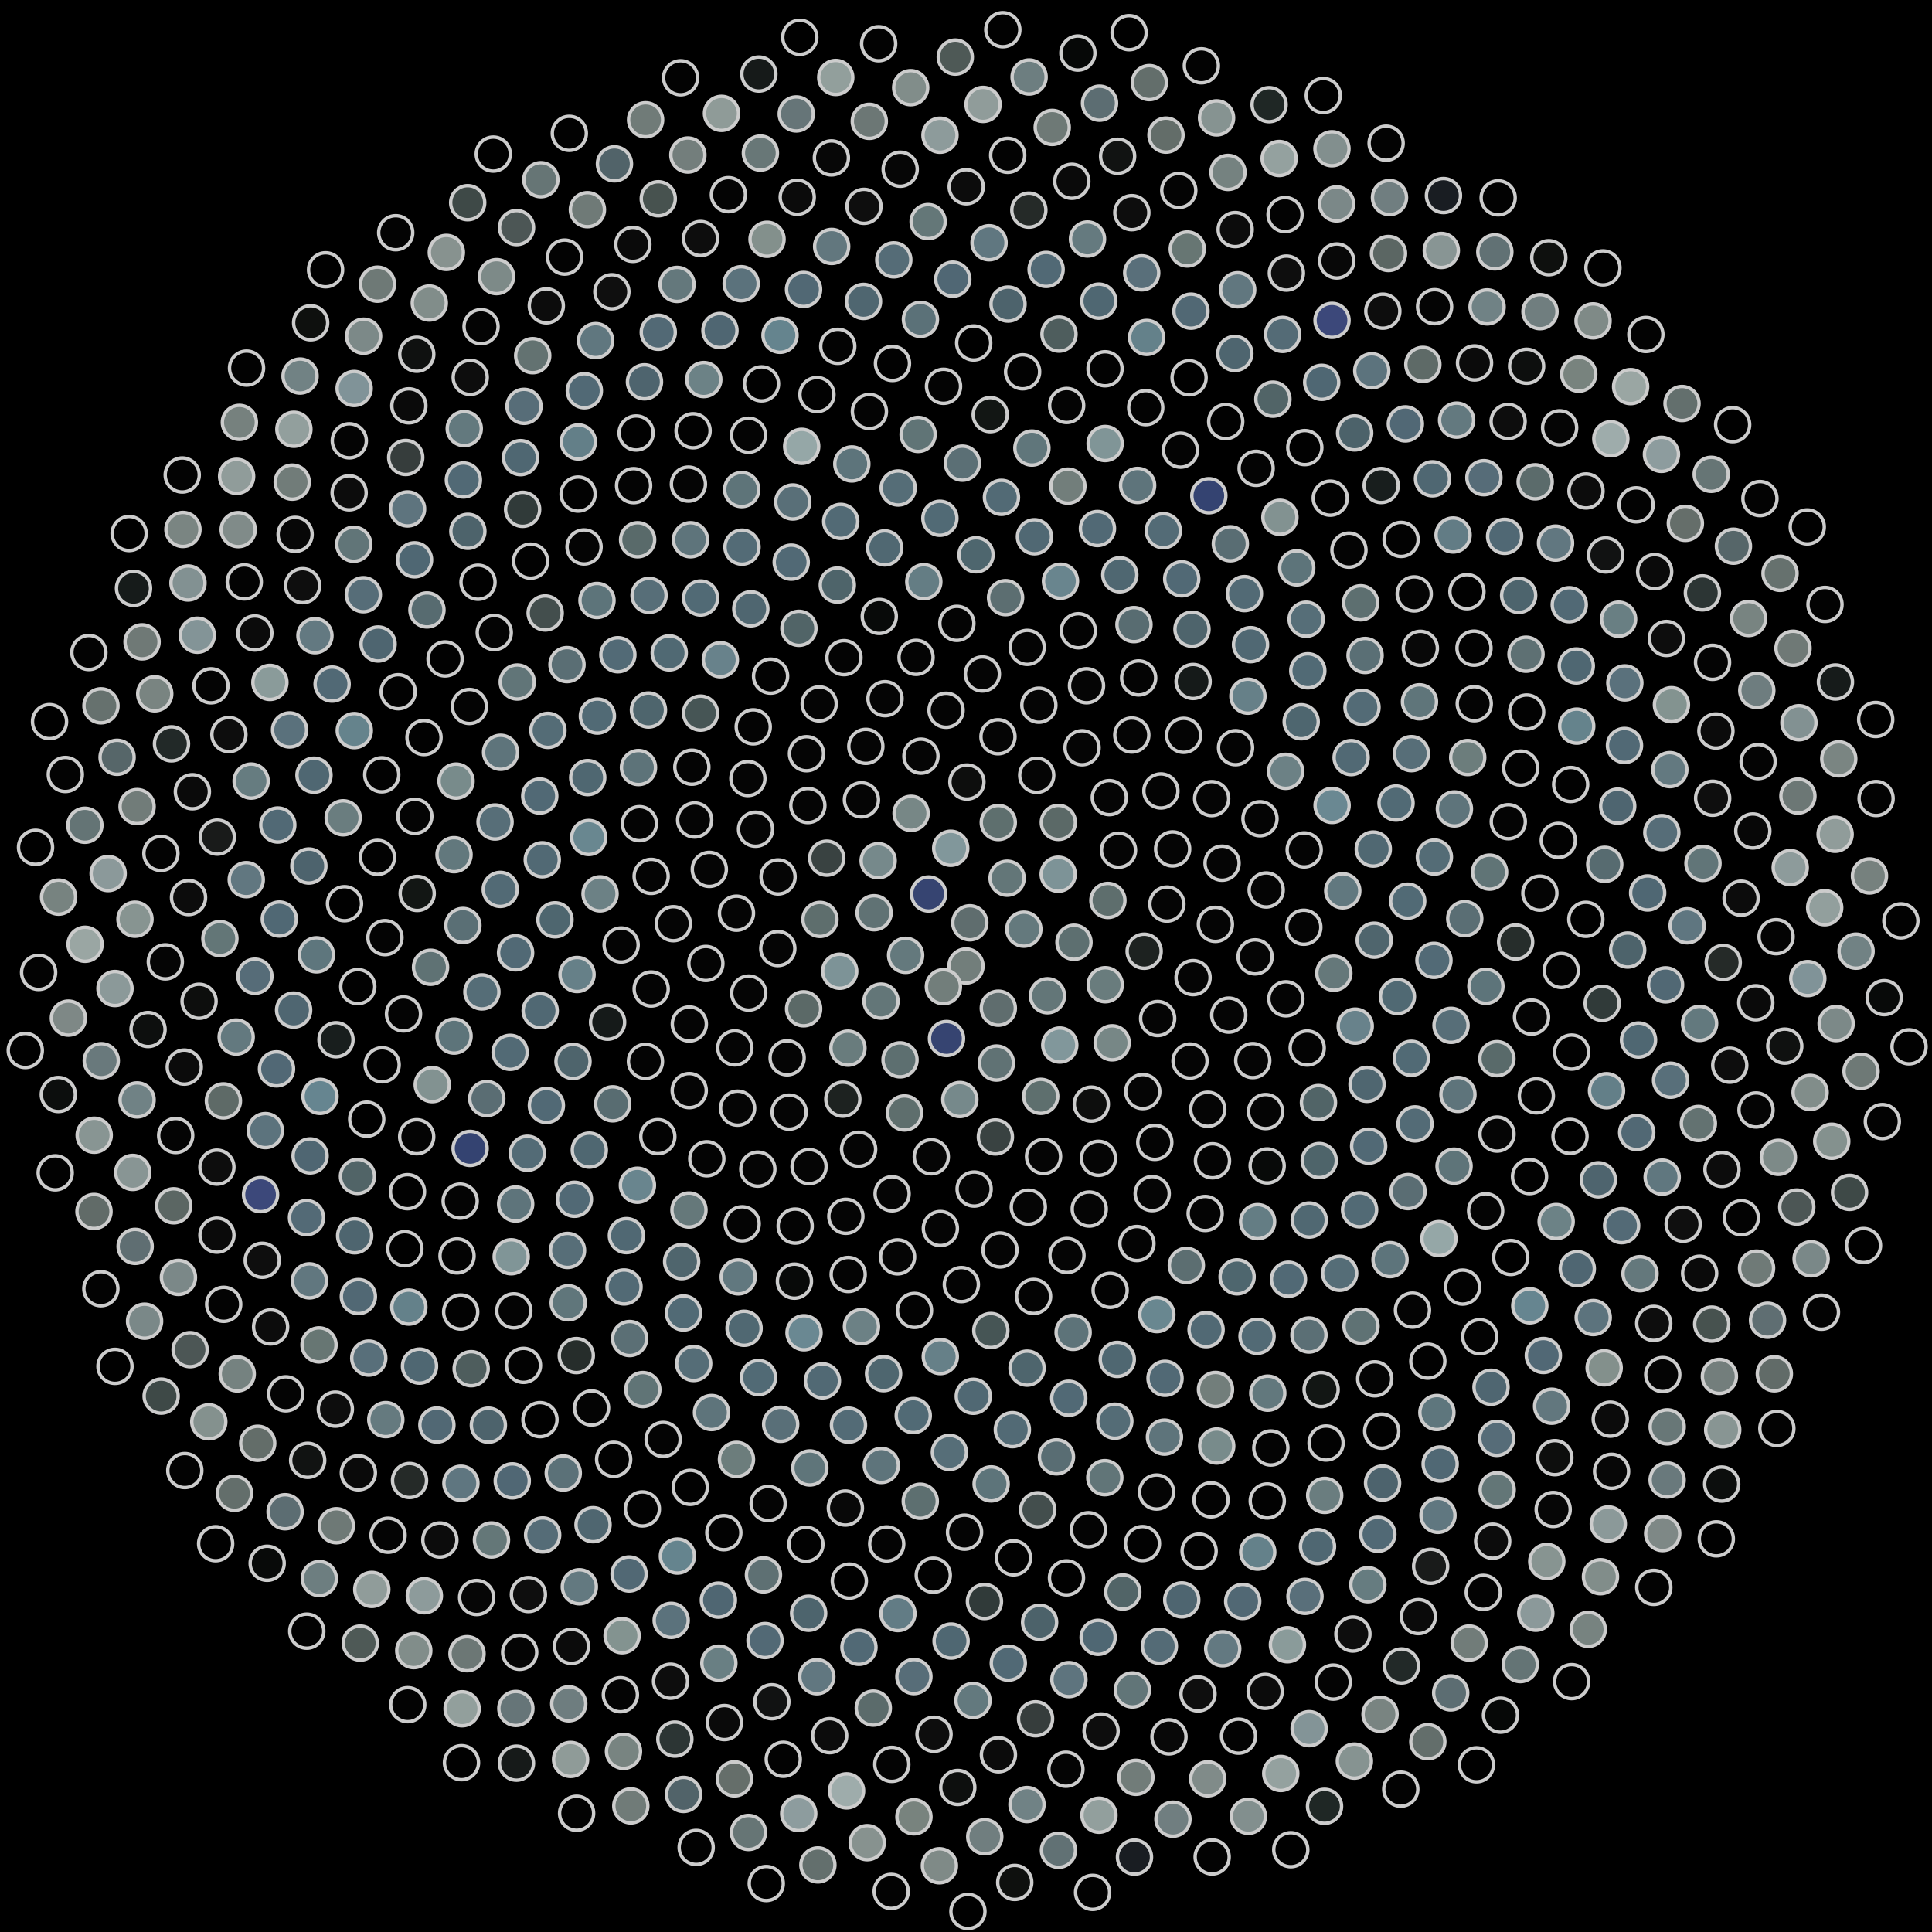 <svg xmlns="http://www.w3.org/2000/svg" width="567.128" height="567.128"><rect width="100%" height="100%" fill="black"/><circle cx="283.56" cy="283.56" r="5" fill="rgb(114,126,123)" stroke="#ccc" stroke-width="1"/><circle cx="276.93" cy="289.64" r="5" fill="rgb(114,126,123)" stroke="#ccc" stroke-width="1"/><circle cx="284.68" cy="270.88" r="5" fill="rgb(95,109,110)" stroke="#ccc" stroke-width="1"/><circle cx="293.05" cy="295.94" r="5" fill="rgb(95,109,110)" stroke="#ccc" stroke-width="1"/><circle cx="265.84" cy="280.43" r="5" fill="rgb(100,121,125)" stroke="#ccc" stroke-width="1"/><circle cx="300.54" cy="272.76" r="5" fill="rgb(100,121,125)" stroke="#ccc" stroke-width="1"/><circle cx="277.84" cy="304.85" r="5" fill="rgb(54,68,113)" stroke="#ccc" stroke-width="1"/><circle cx="272.59" cy="262.43" r="5" fill="rgb(54,68,113)" stroke="#ccc" stroke-width="1"/><circle cx="307.48" cy="292.30" r="5" fill="rgb(99,118,120)" stroke="#ccc" stroke-width="1"/><circle cx="258.61" cy="293.87" r="5" fill="rgb(99,118,120)" stroke="#ccc" stroke-width="1"/><circle cx="295.63" cy="257.79" r="5" fill="rgb(99,118,120)" stroke="#ccc" stroke-width="1"/><circle cx="292.50" cy="312.05" r="5" fill="rgb(96,114,116)" stroke="#ccc" stroke-width="1"/><circle cx="256.59" cy="267.93" r="5" fill="rgb(96,114,116)" stroke="#ccc" stroke-width="1"/><circle cx="315.26" cy="276.60" r="5" fill="rgb(93,111,112)" stroke="#ccc" stroke-width="1"/><circle cx="264.20" cy="311.11" r="5" fill="rgb(93,111,112)" stroke="#ccc" stroke-width="1"/><circle cx="279.08" cy="249.00" r="5" fill="rgb(129,151,155)" stroke="#ccc" stroke-width="1"/><circle cx="311.09" cy="306.76" r="5" fill="rgb(129,151,155)" stroke="#ccc" stroke-width="1"/><circle cx="246.49" cy="285.10" r="5" fill="rgb(125,147,151)" stroke="#ccc" stroke-width="1"/><circle cx="310.63" cy="256.63" r="5" fill="rgb(125,147,151)" stroke="#ccc" stroke-width="1"/><circle cx="281.75" cy="322.75" r="5" fill="rgb(118,137,139)" stroke="#ccc" stroke-width="1"/><circle cx="257.78" cy="252.66" r="5" fill="rgb(118,137,139)" stroke="#ccc" stroke-width="1"/><circle cx="324.44" cy="289.06" r="5" fill="rgb(105,124,125)" stroke="#ccc" stroke-width="1"/><circle cx="248.91" cy="307.67" r="5" fill="rgb(105,124,125)" stroke="#ccc" stroke-width="1"/><circle cx="293.04" cy="241.45" r="5" fill="rgb(94,111,110)" stroke="#ccc" stroke-width="1"/><circle cx="305.49" cy="321.82" r="5" fill="rgb(94,111,110)" stroke="#ccc" stroke-width="1"/><circle cx="240.69" cy="269.89" r="5" fill="rgb(94,110,109)" stroke="#ccc" stroke-width="1"/><circle cx="325.22" cy="264.32" r="5" fill="rgb(94,110,109)" stroke="#ccc" stroke-width="1"/><circle cx="265.51" cy="326.70" r="5" fill="rgb(94,110,109)" stroke="#ccc" stroke-width="1"/><circle cx="267.45" cy="238.75" r="5" fill="rgb(119,135,134)" stroke="#ccc" stroke-width="1"/><circle cx="326.47" cy="306.11" r="5" fill="rgb(119,135,134)" stroke="#ccc" stroke-width="1"/><circle cx="235.90" cy="296.13" r="5" fill="rgb(91,105,103)" stroke="#ccc" stroke-width="1"/><circle cx="310.67" cy="241.42" r="5" fill="rgb(91,105,103)" stroke="#ccc" stroke-width="1"/><circle cx="292.19" cy="333.74" r="5" fill="rgb(57,66,65)" stroke="#ccc" stroke-width="1"/><circle cx="242.69" cy="251.91" r="5" fill="rgb(57,66,65)" stroke="#ccc" stroke-width="1"/><circle cx="335.86" cy="279.23" r="5" fill="rgb(29,34,32)" stroke="#ccc" stroke-width="1"/><circle cx="247.41" cy="322.65" r="5" fill="rgb(29,34,32)" stroke="#ccc" stroke-width="1"/><circle cx="283.83" cy="229.56" r="5" fill="rgb(13,14,13)" stroke="#ccc" stroke-width="1"/><circle cx="320.35" cy="324.11" r="5" fill="rgb(13,14,13)" stroke="#ccc" stroke-width="1"/><circle cx="228.32" cy="278.44" r="5" fill="rgb(5,5,5)" stroke="#ccc" stroke-width="1"/><circle cx="328.33" cy="249.58" r="5" fill="rgb(5,5,5)" stroke="#ccc" stroke-width="1"/><circle cx="273.38" cy="339.57" r="5" fill="rgb(5,5,5)" stroke="#ccc" stroke-width="1"/><circle cx="252.87" cy="234.79" r="5" fill="rgb(5,5,5)" stroke="#ccc" stroke-width="1"/><circle cx="339.82" cy="298.98" r="5" fill="rgb(5,5,5)" stroke="#ccc" stroke-width="1"/><circle cx="231.06" cy="310.51" r="5" fill="rgb(5,5,5)" stroke="#ccc" stroke-width="1"/><circle cx="304.32" cy="227.59" r="5" fill="rgb(5,5,5)" stroke="#ccc" stroke-width="1"/><circle cx="306.33" cy="339.48" r="5" fill="rgb(5,5,5)" stroke="#ccc" stroke-width="1"/><circle cx="228.40" cy="257.42" r="5" fill="rgb(5,5,5)" stroke="#ccc" stroke-width="1"/><circle cx="342.53" cy="265.39" r="5" fill="rgb(5,5,5)" stroke="#ccc" stroke-width="1"/><circle cx="252.04" cy="337.36" r="5" fill="rgb(5,5,5)" stroke="#ccc" stroke-width="1"/><circle cx="270.34" cy="221.97" r="5" fill="rgb(5,5,5)" stroke="#ccc" stroke-width="1"/><circle cx="335.45" cy="320.42" r="5" fill="rgb(5,5,5)" stroke="#ccc" stroke-width="1"/><circle cx="219.78" cy="291.51" r="5" fill="rgb(5,5,5)" stroke="#ccc" stroke-width="1"/><circle cx="325.63" cy="234.14" r="5" fill="rgb(5,5,5)" stroke="#ccc" stroke-width="1"/><circle cx="285.95" cy="349.04" r="5" fill="rgb(5,5,5)" stroke="#ccc" stroke-width="1"/><circle cx="237.14" cy="236.46" r="5" fill="rgb(5,5,5)" stroke="#ccc" stroke-width="1"/><circle cx="350.22" cy="286.97" r="5" fill="rgb(5,5,5)" stroke="#ccc" stroke-width="1"/><circle cx="231.64" cy="326.46" r="5" fill="rgb(5,5,5)" stroke="#ccc" stroke-width="1"/><circle cx="292.95" cy="216.27" r="5" fill="rgb(5,5,5)" stroke="#ccc" stroke-width="1"/><circle cx="322.44" cy="340.02" r="5" fill="rgb(5,5,5)" stroke="#ccc" stroke-width="1"/><circle cx="216.19" cy="268.06" r="5" fill="rgb(5,5,5)" stroke="#ccc" stroke-width="1"/><circle cx="344.22" cy="249.20" r="5" fill="rgb(5,5,5)" stroke="#ccc" stroke-width="1"/><circle cx="261.87" cy="350.43" r="5" fill="rgb(5,5,5)" stroke="#ccc" stroke-width="1"/><circle cx="254.16" cy="219.09" r="5" fill="rgb(5,5,5)" stroke="#ccc" stroke-width="1"/><circle cx="349.33" cy="311.46" r="5" fill="rgb(5,5,5)" stroke="#ccc" stroke-width="1"/><circle cx="215.70" cy="307.60" r="5" fill="rgb(5,5,5)" stroke="#ccc" stroke-width="1"/><circle cx="317.63" cy="219.50" r="5" fill="rgb(5,5,5)" stroke="#ccc" stroke-width="1"/><circle cx="301.86" cy="354.36" r="5" fill="rgb(5,5,5)" stroke="#ccc" stroke-width="1"/><circle cx="221.79" cy="243.42" r="5" fill="rgb(5,5,5)" stroke="#ccc" stroke-width="1"/><circle cx="356.77" cy="271.35" r="5" fill="rgb(5,5,5)" stroke="#ccc" stroke-width="1"/><circle cx="237.50" cy="342.45" r="5" fill="rgb(5,5,5)" stroke="#ccc" stroke-width="1"/><circle cx="277.71" cy="208.49" r="5" fill="rgb(4,4,4)" stroke="#ccc" stroke-width="1"/><circle cx="338.98" cy="335.33" r="5" fill="rgb(4,4,4)" stroke="#ccc" stroke-width="1"/><circle cx="207.20" cy="282.82" r="5" fill="rgb(4,4,4)" stroke="#ccc" stroke-width="1"/><circle cx="340.77" cy="232.18" r="5" fill="rgb(4,4,4)" stroke="#ccc" stroke-width="1"/><circle cx="276.04" cy="360.62" r="5" fill="rgb(5,5,5)" stroke="#ccc" stroke-width="1"/><circle cx="236.75" cy="221.25" r="5" fill="rgb(5,5,5)" stroke="#ccc" stroke-width="1"/><circle cx="360.69" cy="297.98" r="5" fill="rgb(5,5,5)" stroke="#ccc" stroke-width="1"/><circle cx="216.52" cy="325.30" r="5" fill="rgb(5,5,5)" stroke="#ccc" stroke-width="1"/><circle cx="304.95" cy="207.01" r="5" fill="rgb(5,5,5)" stroke="#ccc" stroke-width="1"/><circle cx="319.74" cy="354.91" r="5" fill="rgb(5,5,5)" stroke="#ccc" stroke-width="1"/><circle cx="208.22" cy="255.21" r="5" fill="rgb(5,5,5)" stroke="#ccc" stroke-width="1"/><circle cx="358.73" cy="253.39" r="5" fill="rgb(5,5,5)" stroke="#ccc" stroke-width="1"/><circle cx="248.30" cy="357.04" r="5" fill="rgb(5,5,5)" stroke="#ccc" stroke-width="1"/><circle cx="259.79" cy="205.09" r="5" fill="rgb(5,5,5)" stroke="#ccc" stroke-width="1"/><circle cx="354.53" cy="325.62" r="5" fill="rgb(5,5,5)" stroke="#ccc" stroke-width="1"/><circle cx="202.35" cy="300.59" r="5" fill="rgb(5,5,5)" stroke="#ccc" stroke-width="1"/><circle cx="332.23" cy="215.76" r="5" fill="rgb(5,5,5)" stroke="#ccc" stroke-width="1"/><circle cx="293.54" cy="366.92" r="5" fill="rgb(5,5,5)" stroke="#ccc" stroke-width="1"/><circle cx="219.54" cy="228.53" r="5" fill="rgb(5,5,5)" stroke="#ccc" stroke-width="1"/><circle cx="368.43" cy="280.88" r="5" fill="rgb(5,5,5)" stroke="#ccc" stroke-width="1"/><circle cx="222.46" cy="343.20" r="5" fill="rgb(5,5,5)" stroke="#ccc" stroke-width="1"/><circle cx="288.37" cy="197.84" r="5" fill="rgb(5,5,5)" stroke="#ccc" stroke-width="1"/><circle cx="338.22" cy="350.38" r="5" fill="rgb(5,5,5)" stroke="#ccc" stroke-width="1"/><circle cx="197.66" cy="271.15" r="5" fill="rgb(5,5,5)" stroke="#ccc" stroke-width="1"/><circle cx="355.67" cy="234.43" r="5" fill="rgb(5,5,5)" stroke="#ccc" stroke-width="1"/><circle cx="263.48" cy="368.95" r="5" fill="rgb(5,5,5)" stroke="#ccc" stroke-width="1"/><circle cx="240.47" cy="206.63" r="5" fill="rgb(5,5,5)" stroke="#ccc" stroke-width="1"/><circle cx="367.74" cy="311.33" r="5" fill="rgb(5,5,5)" stroke="#ccc" stroke-width="1"/><circle cx="202.32" cy="320.14" r="5" fill="rgb(5,5,5)" stroke="#ccc" stroke-width="1"/><circle cx="318.94" cy="201.30" r="5" fill="rgb(5,5,5)" stroke="#ccc" stroke-width="1"/><circle cx="313.20" cy="368.55" r="5" fill="rgb(5,5,5)" stroke="#ccc" stroke-width="1"/><circle cx="203.91" cy="240.71" r="5" fill="rgb(5,5,5)" stroke="#ccc" stroke-width="1"/><circle cx="371.68" cy="261.25" r="5" fill="rgb(4,4,4)" stroke="#ccc" stroke-width="1"/><circle cx="233.42" cy="359.91" r="5" fill="rgb(4,4,4)" stroke="#ccc" stroke-width="1"/><circle cx="268.90" cy="192.96" r="5" fill="rgb(4,4,4)" stroke="#ccc" stroke-width="1"/><circle cx="355.92" cy="340.74" r="5" fill="rgb(4,4,4)" stroke="#ccc" stroke-width="1"/><circle cx="191.15" cy="290.31" r="5" fill="rgb(4,4,4)" stroke="#ccc" stroke-width="1"/><circle cx="347.45" cy="215.85" r="5" fill="rgb(4,4,4)" stroke="#ccc" stroke-width="1"/><circle cx="282.20" cy="377.08" r="5" fill="rgb(4,4,4)" stroke="#ccc" stroke-width="1"/><circle cx="221.11" cy="213.36" r="5" fill="rgb(4,4,4)" stroke="#ccc" stroke-width="1"/><circle cx="377.46" cy="293.19" r="5" fill="rgb(4,4,4)" stroke="#ccc" stroke-width="1"/><circle cx="207.48" cy="340.15" r="5" fill="rgb(4,4,4)" stroke="#ccc" stroke-width="1"/><circle cx="301.53" cy="190.03" r="5" fill="rgb(4,4,4)" stroke="#ccc" stroke-width="1"/><circle cx="333.73" cy="365.03" r="5" fill="rgb(4,4,4)" stroke="#ccc" stroke-width="1"/><circle cx="191.14" cy="257.26" r="5" fill="rgb(4,4,4)" stroke="#ccc" stroke-width="1"/><circle cx="369.86" cy="240.34" r="5" fill="rgb(4,4,4)" stroke="#ccc" stroke-width="1"/><circle cx="248.98" cy="374.12" r="5" fill="rgb(4,4,4)" stroke="#ccc" stroke-width="1"/><circle cx="247.74" cy="193.05" r="5" fill="rgb(4,4,4)" stroke="#ccc" stroke-width="1"/><circle cx="371.50" cy="326.29" r="5" fill="rgb(4,4,4)" stroke="#ccc" stroke-width="1"/><circle cx="189.47" cy="311.57" r="5" fill="rgb(4,4,4)" stroke="#ccc" stroke-width="1"/><circle cx="334.24" cy="199.00" r="5" fill="rgb(4,4,4)" stroke="#ccc" stroke-width="1"/><circle cx="303.40" cy="380.56" r="5" fill="rgb(4,4,4)" stroke="#ccc" stroke-width="1"/><circle cx="203.09" cy="225.21" r="5" fill="rgb(4,4,4)" stroke="#ccc" stroke-width="1"/><circle cx="382.73" cy="272.19" r="5" fill="rgb(4,4,4)" stroke="#ccc" stroke-width="1"/><circle cx="217.86" cy="359.24" r="5" fill="rgb(4,4,4)" stroke="#ccc" stroke-width="1"/><circle cx="280.88" cy="182.98" r="5" fill="rgb(4,4,4)" stroke="#ccc" stroke-width="1"/><circle cx="353.77" cy="356.21" r="5" fill="rgb(4,4,4)" stroke="#ccc" stroke-width="1"/><circle cx="182.33" cy="277.40" r="5" fill="rgb(4,4,4)" stroke="#ccc" stroke-width="1"/><circle cx="362.69" cy="219.48" r="5" fill="rgb(4,4,4)" stroke="#ccc" stroke-width="1"/><circle cx="268.45" cy="384.66" r="5" fill="rgb(3,3,3)" stroke="#ccc" stroke-width="1"/><circle cx="226.20" cy="198.48" r="5" fill="rgb(3,3,3)" stroke="#ccc" stroke-width="1"/><circle cx="383.72" cy="307.64" r="5" fill="rgb(3,3,3)" stroke="#ccc" stroke-width="1"/><circle cx="193.10" cy="333.66" r="5" fill="rgb(3,3,3)" stroke="#ccc" stroke-width="1"/><circle cx="316.55" cy="185.15" r="5" fill="rgb(3,3,3)" stroke="#ccc" stroke-width="1"/><circle cx="325.87" cy="378.77" r="5" fill="rgb(3,3,3)" stroke="#ccc" stroke-width="1"/><circle cx="187.70" cy="241.79" r="5" fill="rgb(4,4,4)" stroke="#ccc" stroke-width="1"/><circle cx="382.84" cy="249.49" r="5" fill="rgb(4,4,4)" stroke="#ccc" stroke-width="1"/><circle cx="233.20" cy="376.08" r="5" fill="rgb(8,10,9)" stroke="#ccc" stroke-width="1"/><circle cx="258.11" cy="180.95" r="5" fill="rgb(8,10,9)" stroke="#ccc" stroke-width="1"/><circle cx="371.97" cy="342.25" r="5" fill="rgb(8,10,9)" stroke="#ccc" stroke-width="1"/><circle cx="178.36" cy="300.06" r="5" fill="rgb(21,26,25)" stroke="#ccc" stroke-width="1"/><circle cx="350.23" cy="200.04" r="5" fill="rgb(21,26,25)" stroke="#ccc" stroke-width="1"/><circle cx="290.85" cy="390.56" r="5" fill="rgb(70,85,85)" stroke="#ccc" stroke-width="1"/><circle cx="205.64" cy="209.33" r="5" fill="rgb(70,85,85)" stroke="#ccc" stroke-width="1"/><circle cx="391.54" cy="285.67" r="5" fill="rgb(101,120,122)" stroke="#ccc" stroke-width="1"/><circle cx="202.24" cy="355.20" r="5" fill="rgb(101,120,122)" stroke="#ccc" stroke-width="1"/><circle cx="295.18" cy="175.44" r="5" fill="rgb(92,110,113)" stroke="#ccc" stroke-width="1"/><circle cx="348.25" cy="371.44" r="5" fill="rgb(92,110,113)" stroke="#ccc" stroke-width="1"/><circle cx="176.14" cy="262.39" r="5" fill="rgb(108,129,133)" stroke="#ccc" stroke-width="1"/><circle cx="377.39" cy="226.42" r="5" fill="rgb(108,129,133)" stroke="#ccc" stroke-width="1"/><circle cx="252.88" cy="389.43" r="5" fill="rgb(108,129,133)" stroke="#ccc" stroke-width="1"/><circle cx="234.52" cy="184.44" r="5" fill="rgb(81,100,103)" stroke="#ccc" stroke-width="1"/><circle cx="387.03" cy="323.65" r="5" fill="rgb(81,100,103)" stroke="#ccc" stroke-width="1"/><circle cx="179.85" cy="324.02" r="5" fill="rgb(88,108,113)" stroke="#ccc" stroke-width="1"/><circle cx="332.87" cy="183.35" r="5" fill="rgb(88,108,113)" stroke="#ccc" stroke-width="1"/><circle cx="315.01" cy="391.11" r="5" fill="rgb(93,115,121)" stroke="#ccc" stroke-width="1"/><circle cx="187.42" cy="225.31" r="5" fill="rgb(93,115,121)" stroke="#ccc" stroke-width="1"/><circle cx="394.16" cy="261.50" r="5" fill="rgb(97,120,127)" stroke="#ccc" stroke-width="1"/><circle cx="216.71" cy="374.82" r="5" fill="rgb(97,120,127)" stroke="#ccc" stroke-width="1"/><circle cx="271.18" cy="170.76" r="5" fill="rgb(100,125,132)" stroke="#ccc" stroke-width="1"/><circle cx="369.17" cy="358.61" r="5" fill="rgb(100,125,132)" stroke="#ccc" stroke-width="1"/><circle cx="169.39" cy="286.06" r="5" fill="rgb(102,128,136)" stroke="#ccc" stroke-width="1"/><circle cx="366.32" cy="204.36" r="5" fill="rgb(102,128,136)" stroke="#ccc" stroke-width="1"/><circle cx="276.02" cy="398.22" r="5" fill="rgb(102,128,136)" stroke="#ccc" stroke-width="1"/><circle cx="211.46" cy="193.65" r="5" fill="rgb(104,130,139)" stroke="#ccc" stroke-width="1"/><circle cx="397.82" cy="301.21" r="5" fill="rgb(104,130,139)" stroke="#ccc" stroke-width="1"/><circle cx="187.11" cy="347.92" r="5" fill="rgb(105,133,142)" stroke="#ccc" stroke-width="1"/><circle cx="311.30" cy="170.61" r="5" fill="rgb(105,133,142)" stroke="#ccc" stroke-width="1"/><circle cx="339.58" cy="385.89" r="5" fill="rgb(105,135,144)" stroke="#ccc" stroke-width="1"/><circle cx="172.81" cy="245.84" r="5" fill="rgb(105,135,144)" stroke="#ccc" stroke-width="1"/><circle cx="391.03" cy="236.43" r="5" fill="rgb(106,136,146)" stroke="#ccc" stroke-width="1"/><circle cx="236.02" cy="391.22" r="5" fill="rgb(106,136,146)" stroke="#ccc" stroke-width="1"/><circle cx="245.79" cy="171.74" r="5" fill="rgb(78,100,106)" stroke="#ccc" stroke-width="1"/><circle cx="387.26" cy="340.67" r="5" fill="rgb(78,100,106)" stroke="#ccc" stroke-width="1"/><circle cx="168.20" cy="311.58" r="5" fill="rgb(78,100,108)" stroke="#ccc" stroke-width="1"/><circle cx="349.90" cy="184.70" r="5" fill="rgb(78,100,108)" stroke="#ccc" stroke-width="1"/><circle cx="301.49" cy="401.61" r="5" fill="rgb(78,101,109)" stroke="#ccc" stroke-width="1"/><circle cx="190.35" cy="208.42" r="5" fill="rgb(78,101,109)" stroke="#ccc" stroke-width="1"/><circle cx="403.40" cy="275.99" r="5" fill="rgb(79,101,109)" stroke="#ccc" stroke-width="1"/><circle cx="200.09" cy="370.34" r="5" fill="rgb(79,101,109)" stroke="#ccc" stroke-width="1"/><circle cx="286.51" cy="162.85" r="5" fill="rgb(78,102,110)" stroke="#ccc" stroke-width="1"/><circle cx="363.15" cy="374.81" r="5" fill="rgb(78,102,110)" stroke="#ccc" stroke-width="1"/><circle cx="162.91" cy="270.00" r="5" fill="rgb(78,102,111)" stroke="#ccc" stroke-width="1"/><circle cx="381.96" cy="211.87" r="5" fill="rgb(78,102,111)" stroke="#ccc" stroke-width="1"/><circle cx="259.37" cy="403.23" r="5" fill="rgb(78,102,111)" stroke="#ccc" stroke-width="1"/><circle cx="220.40" cy="178.71" r="5" fill="rgb(79,102,112)" stroke="#ccc" stroke-width="1"/><circle cx="401.29" cy="318.31" r="5" fill="rgb(79,102,112)" stroke="#ccc" stroke-width="1"/><circle cx="172.99" cy="337.61" r="5" fill="rgb(79,103,113)" stroke="#ccc" stroke-width="1"/><circle cx="328.71" cy="168.72" r="5" fill="rgb(79,103,113)" stroke="#ccc" stroke-width="1"/><circle cx="327.97" cy="399.05" r="5" fill="rgb(79,103,113)" stroke="#ccc" stroke-width="1"/><circle cx="172.52" cy="228.26" r="5" fill="rgb(79,103,113)" stroke="#ccc" stroke-width="1"/><circle cx="403.12" cy="249.24" r="5" fill="rgb(80,104,114)" stroke="#ccc" stroke-width="1"/><circle cx="218.42" cy="389.91" r="5" fill="rgb(80,104,114)" stroke="#ccc" stroke-width="1"/><circle cx="259.70" cy="160.83" r="5" fill="rgb(80,104,114)" stroke="#ccc" stroke-width="1"/><circle cx="384.32" cy="358.14" r="5" fill="rgb(80,104,114)" stroke="#ccc" stroke-width="1"/><circle cx="158.57" cy="296.67" r="5" fill="rgb(80,104,115)" stroke="#ccc" stroke-width="1"/><circle cx="367.09" cy="189.23" r="5" fill="rgb(80,104,115)" stroke="#ccc" stroke-width="1"/><circle cx="285.70" cy="409.87" r="5" fill="rgb(80,104,115)" stroke="#ccc" stroke-width="1"/><circle cx="196.45" cy="191.65" r="5" fill="rgb(80,105,115)" stroke="#ccc" stroke-width="1"/><circle cx="410.21" cy="292.52" r="5" fill="rgb(80,105,115)" stroke="#ccc" stroke-width="1"/><circle cx="183.88" cy="362.71" r="5" fill="rgb(80,104,115)" stroke="#ccc" stroke-width="1"/><circle cx="303.66" cy="157.56" r="5" fill="rgb(80,104,115)" stroke="#ccc" stroke-width="1"/><circle cx="354.04" cy="390.31" r="5" fill="rgb(81,105,116)" stroke="#ccc" stroke-width="1"/><circle cx="159.18" cy="252.38" r="5" fill="rgb(81,105,116)" stroke="#ccc" stroke-width="1"/><circle cx="396.62" cy="222.39" r="5" fill="rgb(81,105,116)" stroke="#ccc" stroke-width="1"/><circle cx="241.42" cy="405.34" r="5" fill="rgb(81,105,116)" stroke="#ccc" stroke-width="1"/><circle cx="232.26" cy="165.01" r="5" fill="rgb(81,105,117)" stroke="#ccc" stroke-width="1"/><circle cx="401.76" cy="336.45" r="5" fill="rgb(81,105,117)" stroke="#ccc" stroke-width="1"/><circle cx="160.39" cy="324.50" r="5" fill="rgb(81,105,117)" stroke="#ccc" stroke-width="1"/><circle cx="346.89" cy="169.90" r="5" fill="rgb(81,105,117)" stroke="#ccc" stroke-width="1"/><circle cx="313.72" cy="410.45" r="5" fill="rgb(81,105,117)" stroke="#ccc" stroke-width="1"/><circle cx="175.36" cy="210.20" r="5" fill="rgb(81,106,117)" stroke="#ccc" stroke-width="1"/><circle cx="413.22" cy="264.53" r="5" fill="rgb(81,106,117)" stroke="#ccc" stroke-width="1"/><circle cx="200.63" cy="385.42" r="5" fill="rgb(81,106,117)" stroke="#ccc" stroke-width="1"/><circle cx="275.90" cy="152.13" r="5" fill="rgb(81,106,117)" stroke="#ccc" stroke-width="1"/><circle cx="378.22" cy="375.52" r="5" fill="rgb(81,105,117)" stroke="#ccc" stroke-width="1"/><circle cx="151.35" cy="279.69" r="5" fill="rgb(81,105,117)" stroke="#ccc" stroke-width="1"/><circle cx="383.90" cy="196.91" r="5" fill="rgb(81,106,117)" stroke="#ccc" stroke-width="1"/><circle cx="268.08" cy="415.54" r="5" fill="rgb(81,106,117)" stroke="#ccc" stroke-width="1"/><circle cx="205.66" cy="175.54" r="5" fill="rgb(81,106,117)" stroke="#ccc" stroke-width="1"/><circle cx="414.28" cy="310.65" r="5" fill="rgb(81,106,117)" stroke="#ccc" stroke-width="1"/><circle cx="168.62" cy="352.04" r="5" fill="rgb(81,105,117)" stroke="#ccc" stroke-width="1"/><circle cx="322.15" cy="155.14" r="5" fill="rgb(81,105,117)" stroke="#ccc" stroke-width="1"/><circle cx="341.99" cy="404.60" r="5" fill="rgb(81,105,117)" stroke="#ccc" stroke-width="1"/><circle cx="158.44" cy="233.67" r="5" fill="rgb(81,105,117)" stroke="#ccc" stroke-width="1"/><circle cx="409.80" cy="235.73" r="5" fill="rgb(81,106,117)" stroke="#ccc" stroke-width="1"/><circle cx="222.66" cy="404.38" r="5" fill="rgb(81,106,117)" stroke="#ccc" stroke-width="1"/><circle cx="246.79" cy="153.05" r="5" fill="rgb(82,106,117)" stroke="#ccc" stroke-width="1"/><circle cx="399.10" cy="355.12" r="5" fill="rgb(82,106,117)" stroke="#ccc" stroke-width="1"/><circle cx="149.75" cy="308.90" r="5" fill="rgb(82,106,117)" stroke="#ccc" stroke-width="1"/><circle cx="365.30" cy="174.25" r="5" fill="rgb(82,106,117)" stroke="#ccc" stroke-width="1"/><circle cx="297.17" cy="419.67" r="5" fill="rgb(82,106,117)" stroke="#ccc" stroke-width="1"/><circle cx="181.37" cy="192.19" r="5" fill="rgb(82,106,118)" stroke="#ccc" stroke-width="1"/><circle cx="420.93" cy="281.91" r="5" fill="rgb(82,106,118)" stroke="#ccc" stroke-width="1"/><circle cx="183.18" cy="377.78" r="5" fill="rgb(82,106,117)" stroke="#ccc" stroke-width="1"/><circle cx="293.97" cy="145.99" r="5" fill="rgb(82,106,117)" stroke="#ccc" stroke-width="1"/><circle cx="369.00" cy="392.27" r="5" fill="rgb(82,106,117)" stroke="#ccc" stroke-width="1"/><circle cx="146.85" cy="261.08" r="5" fill="rgb(82,106,117)" stroke="#ccc" stroke-width="1"/><circle cx="399.81" cy="207.63" r="5" fill="rgb(83,107,118)" stroke="#ccc" stroke-width="1"/><circle cx="249.07" cy="418.36" r="5" fill="rgb(83,107,118)" stroke="#ccc" stroke-width="1"/><circle cx="217.81" cy="160.61" r="5" fill="rgb(83,107,118)" stroke="#ccc" stroke-width="1"/><circle cx="415.37" cy="329.91" r="5" fill="rgb(83,107,118)" stroke="#ccc" stroke-width="1"/><circle cx="154.80" cy="338.54" r="5" fill="rgb(83,107,118)" stroke="#ccc" stroke-width="1"/><circle cx="341.49" cy="155.79" r="5" fill="rgb(83,107,118)" stroke="#ccc" stroke-width="1"/><circle cx="327.25" cy="417.19" r="5" fill="rgb(84,108,118)" stroke="#ccc" stroke-width="1"/><circle cx="160.84" cy="214.40" r="5" fill="rgb(84,108,118)" stroke="#ccc" stroke-width="1"/><circle cx="421.06" cy="251.59" r="5" fill="rgb(84,108,118)" stroke="#ccc" stroke-width="1"/><circle cx="203.62" cy="400.25" r="5" fill="rgb(85,109,119)" stroke="#ccc" stroke-width="1"/><circle cx="263.66" cy="143.24" r="5" fill="rgb(85,109,119)" stroke="#ccc" stroke-width="1"/><circle cx="393.25" cy="373.77" r="5" fill="rgb(85,109,119)" stroke="#ccc" stroke-width="1"/><circle cx="141.46" cy="291.16" r="5" fill="rgb(85,109,119)" stroke="#ccc" stroke-width="1"/><circle cx="383.41" cy="181.77" r="5" fill="rgb(86,110,120)" stroke="#ccc" stroke-width="1"/><circle cx="278.69" cy="426.35" r="5" fill="rgb(86,110,120)" stroke="#ccc" stroke-width="1"/><circle cx="190.53" cy="174.77" r="5" fill="rgb(87,110,120)" stroke="#ccc" stroke-width="1"/><circle cx="425.94" cy="300.98" r="5" fill="rgb(87,110,120)" stroke="#ccc" stroke-width="1"/><circle cx="166.59" cy="367.06" r="5" fill="rgb(87,110,120)" stroke="#ccc" stroke-width="1"/><circle cx="313.47" cy="142.70" r="5" fill="rgb(114,126,123)" stroke="#ccc" stroke-width="1"/><circle cx="356.80" cy="407.87" r="5" fill="rgb(114,126,123)" stroke="#ccc" stroke-width="1"/><circle cx="145.32" cy="241.29" r="5" fill="rgb(87,110,120)" stroke="#ccc" stroke-width="1"/><circle cx="414.31" cy="221.23" r="5" fill="rgb(87,110,120)" stroke="#ccc" stroke-width="1"/><circle cx="229.16" cy="418.10" r="5" fill="rgb(89,111,120)" stroke="#ccc" stroke-width="1"/><circle cx="232.71" cy="147.35" r="5" fill="rgb(89,111,120)" stroke="#ccc" stroke-width="1"/><circle cx="413.32" cy="349.78" r="5" fill="rgb(90,109,115)" stroke="#ccc" stroke-width="1"/><circle cx="142.89" cy="322.47" r="5" fill="rgb(90,109,115)" stroke="#ccc" stroke-width="1"/><circle cx="361.16" cy="159.62" r="5" fill="rgb(89,109,115)" stroke="#ccc" stroke-width="1"/><circle cx="310.12" cy="427.65" r="5" fill="rgb(89,109,115)" stroke="#ccc" stroke-width="1"/><circle cx="166.44" cy="195.09" r="5" fill="rgb(90,110,116)" stroke="#ccc" stroke-width="1"/><circle cx="429.97" cy="269.66" r="5" fill="rgb(90,110,116)" stroke="#ccc" stroke-width="1"/><circle cx="184.82" cy="392.92" r="5" fill="rgb(91,111,117)" stroke="#ccc" stroke-width="1"/><circle cx="282.50" cy="135.96" r="5" fill="rgb(91,111,117)" stroke="#ccc" stroke-width="1"/><circle cx="384.24" cy="391.89" r="5" fill="rgb(91,111,117)" stroke="#ccc" stroke-width="1"/><circle cx="135.88" cy="271.67" r="5" fill="rgb(90,111,117)" stroke="#ccc" stroke-width="1"/><circle cx="400.71" cy="192.41" r="5" fill="rgb(90,111,117)" stroke="#ccc" stroke-width="1"/><circle cx="258.71" cy="430.18" r="5" fill="rgb(94,116,123)" stroke="#ccc" stroke-width="1"/><circle cx="202.70" cy="158.44" r="5" fill="rgb(94,116,123)" stroke="#ccc" stroke-width="1"/><circle cx="427.97" cy="321.27" r="5" fill="rgb(94,116,123)" stroke="#ccc" stroke-width="1"/><circle cx="151.37" cy="353.43" r="5" fill="rgb(94,116,123)" stroke="#ccc" stroke-width="1"/><circle cx="333.94" cy="142.50" r="5" fill="rgb(94,116,123)" stroke="#ccc" stroke-width="1"/><circle cx="341.82" cy="421.86" r="5" fill="rgb(94,116,123)" stroke="#ccc" stroke-width="1"/><circle cx="146.95" cy="220.83" r="5" fill="rgb(94,116,123)" stroke="#ccc" stroke-width="1"/><circle cx="426.93" cy="237.46" r="5" fill="rgb(94,116,123)" stroke="#ccc" stroke-width="1"/><circle cx="208.86" cy="414.64" r="5" fill="rgb(94,116,123)" stroke="#ccc" stroke-width="1"/><circle cx="250.05" cy="136.19" r="5" fill="rgb(93,116,123)" stroke="#ccc" stroke-width="1"/><circle cx="408.04" cy="369.75" r="5" fill="rgb(93,116,123)" stroke="#ccc" stroke-width="1"/><circle cx="133.29" cy="304.14" r="5" fill="rgb(93,116,122)" stroke="#ccc" stroke-width="1"/><circle cx="380.64" cy="166.69" r="5" fill="rgb(93,116,122)" stroke="#ccc" stroke-width="1"/><circle cx="290.94" cy="435.59" r="5" fill="rgb(93,116,122)" stroke="#ccc" stroke-width="1"/><circle cx="175.24" cy="176.26" r="5" fill="rgb(93,116,122)" stroke="#ccc" stroke-width="1"/><circle cx="436.18" cy="289.52" r="5" fill="rgb(93,116,122)" stroke="#ccc" stroke-width="1"/><circle cx="166.80" cy="382.43" r="5" fill="rgb(96,118,123)" stroke="#ccc" stroke-width="1"/><circle cx="302.91" cy="131.53" r="5" fill="rgb(96,118,123)" stroke="#ccc" stroke-width="1"/><circle cx="372.15" cy="408.96" r="5" fill="rgb(98,120,125)" stroke="#ccc" stroke-width="1"/><circle cx="133.28" cy="250.89" r="5" fill="rgb(98,120,125)" stroke="#ccc" stroke-width="1"/><circle cx="416.68" cy="206.01" r="5" fill="rgb(95,117,122)" stroke="#ccc" stroke-width="1"/><circle cx="237.72" cy="430.91" r="5" fill="rgb(95,117,122)" stroke="#ccc" stroke-width="1"/><circle cx="217.72" cy="143.71" r="5" fill="rgb(94,116,121)" stroke="#ccc" stroke-width="1"/><circle cx="426.83" cy="342.32" r="5" fill="rgb(94,116,121)" stroke="#ccc" stroke-width="1"/><circle cx="138.00" cy="337.11" r="5" fill="rgb(52,67,113)" stroke="#ccc" stroke-width="1"/><circle cx="354.85" cy="145.52" r="5" fill="rgb(52,67,113)" stroke="#ccc" stroke-width="1"/><circle cx="324.31" cy="433.76" r="5" fill="rgb(97,117,120)" stroke="#ccc" stroke-width="1"/><circle cx="151.84" cy="200.20" r="5" fill="rgb(97,117,120)" stroke="#ccc" stroke-width="1"/><circle cx="437.26" cy="256.01" r="5" fill="rgb(96,116,118)" stroke="#ccc" stroke-width="1"/><circle cx="188.69" cy="407.90" r="5" fill="rgb(96,116,118)" stroke="#ccc" stroke-width="1"/><circle cx="269.51" cy="127.53" r="5" fill="rgb(96,116,118)" stroke="#ccc" stroke-width="1"/><circle cx="399.52" cy="389.30" r="5" fill="rgb(95,114,116)" stroke="#ccc" stroke-width="1"/><circle cx="126.39" cy="283.93" r="5" fill="rgb(95,114,116)" stroke="#ccc" stroke-width="1"/><circle cx="399.41" cy="176.95" r="5" fill="rgb(93,111,112)" stroke="#ccc" stroke-width="1"/><circle cx="270.14" cy="440.68" r="5" fill="rgb(93,111,112)" stroke="#ccc" stroke-width="1"/><circle cx="187.17" cy="158.44" r="5" fill="rgb(89,106,106)" stroke="#ccc" stroke-width="1"/><circle cx="439.41" cy="310.76" r="5" fill="rgb(89,106,106)" stroke="#ccc" stroke-width="1"/><circle cx="150.06" cy="368.92" r="5" fill="rgb(128,149,151)" stroke="#ccc" stroke-width="1"/><circle cx="324.41" cy="130.19" r="5" fill="rgb(128,149,151)" stroke="#ccc" stroke-width="1"/><circle cx="357.16" cy="424.47" r="5" fill="rgb(120,139,139)" stroke="#ccc" stroke-width="1"/><circle cx="133.87" cy="229.29" r="5" fill="rgb(120,139,139)" stroke="#ccc" stroke-width="1"/><circle cx="430.84" cy="222.37" r="5" fill="rgb(108,125,124)" stroke="#ccc" stroke-width="1"/><circle cx="216.19" cy="428.40" r="5" fill="rgb(108,125,124)" stroke="#ccc" stroke-width="1"/><circle cx="235.33" cy="131.02" r="5" fill="rgb(149,167,167)" stroke="#ccc" stroke-width="1"/><circle cx="422.39" cy="363.59" r="5" fill="rgb(149,167,167)" stroke="#ccc" stroke-width="1"/><circle cx="126.89" cy="318.39" r="5" fill="rgb(130,146,145)" stroke="#ccc" stroke-width="1"/><circle cx="375.71" cy="151.85" r="5" fill="rgb(130,146,145)" stroke="#ccc" stroke-width="1"/><circle cx="304.62" cy="443.18" r="5" fill="rgb(67,78,77)" stroke="#ccc" stroke-width="1"/><circle cx="160.03" cy="179.93" r="5" fill="rgb(67,78,77)" stroke="#ccc" stroke-width="1"/><circle cx="444.91" cy="276.52" r="5" fill="rgb(38,45,43)" stroke="#ccc" stroke-width="1"/><circle cx="169.17" cy="397.92" r="5" fill="rgb(38,45,43)" stroke="#ccc" stroke-width="1"/><circle cx="290.67" cy="121.72" r="5" fill="rgb(18,22,20)" stroke="#ccc" stroke-width="1"/><circle cx="387.81" cy="407.90" r="5" fill="rgb(18,22,20)" stroke="#ccc" stroke-width="1"/><circle cx="122.47" cy="262.27" r="5" fill="rgb(18,22,20)" stroke="#ccc" stroke-width="1"/><circle cx="416.94" cy="190.31" r="5" fill="rgb(8,8,8)" stroke="#ccc" stroke-width="1"/><circle cx="248.16" cy="442.67" r="5" fill="rgb(8,8,8)" stroke="#ccc" stroke-width="1"/><circle cx="202.08" cy="142.11" r="5" fill="rgb(5,5,5)" stroke="#ccc" stroke-width="1"/><circle cx="439.44" cy="332.90" r="5" fill="rgb(5,5,5)" stroke="#ccc" stroke-width="1"/><circle cx="135.08" cy="352.58" r="5" fill="rgb(4,4,4)" stroke="#ccc" stroke-width="1"/><circle cx="346.52" cy="132.14" r="5" fill="rgb(4,4,4)" stroke="#ccc" stroke-width="1"/><circle cx="339.51" cy="437.98" r="5" fill="rgb(4,4,4)" stroke="#ccc" stroke-width="1"/><circle cx="137.79" cy="207.38" r="5" fill="rgb(4,4,4)" stroke="#ccc" stroke-width="1"/><circle cx="442.75" cy="241.21" r="5" fill="rgb(4,4,4)" stroke="#ccc" stroke-width="1"/><circle cx="194.66" cy="422.53" r="5" fill="rgb(4,4,4)" stroke="#ccc" stroke-width="1"/><circle cx="255.21" cy="120.80" r="5" fill="rgb(4,4,4)" stroke="#ccc" stroke-width="1"/><circle cx="414.62" cy="384.58" r="5" fill="rgb(4,4,4)" stroke="#ccc" stroke-width="1"/><circle cx="118.45" cy="297.63" r="5" fill="rgb(4,4,4)" stroke="#ccc" stroke-width="1"/><circle cx="395.98" cy="161.49" r="5" fill="rgb(4,4,4)" stroke="#ccc" stroke-width="1"/><circle cx="283.14" cy="449.76" r="5" fill="rgb(4,4,4)" stroke="#ccc" stroke-width="1"/><circle cx="171.45" cy="160.55" r="5" fill="rgb(4,4,4)" stroke="#ccc" stroke-width="1"/><circle cx="449.57" cy="298.56" r="5" fill="rgb(4,4,4)" stroke="#ccc" stroke-width="1"/><circle cx="150.83" cy="384.79" r="5" fill="rgb(4,4,4)" stroke="#ccc" stroke-width="1"/><circle cx="313.11" cy="119.03" r="5" fill="rgb(4,4,4)" stroke="#ccc" stroke-width="1"/><circle cx="373.05" cy="425.05" r="5" fill="rgb(4,4,4)" stroke="#ccc" stroke-width="1"/><circle cx="121.77" cy="239.62" r="5" fill="rgb(4,4,4)" stroke="#ccc" stroke-width="1"/><circle cx="432.76" cy="206.57" r="5" fill="rgb(4,4,4)" stroke="#ccc" stroke-width="1"/><circle cx="225.48" cy="441.35" r="5" fill="rgb(4,4,4)" stroke="#ccc" stroke-width="1"/><circle cx="219.72" cy="127.76" r="5" fill="rgb(4,4,4)" stroke="#ccc" stroke-width="1"/><circle cx="436.10" cy="355.42" r="5" fill="rgb(4,4,4)" stroke="#ccc" stroke-width="1"/><circle cx="122.32" cy="333.68" r="5" fill="rgb(4,4,4)" stroke="#ccc" stroke-width="1"/><circle cx="368.73" cy="137.48" r="5" fill="rgb(4,4,4)" stroke="#ccc" stroke-width="1"/><circle cx="319.50" cy="449.04" r="5" fill="rgb(4,4,4)" stroke="#ccc" stroke-width="1"/><circle cx="145.09" cy="185.68" r="5" fill="rgb(4,4,4)" stroke="#ccc" stroke-width="1"/><circle cx="452.02" cy="262.18" r="5" fill="rgb(4,4,4)" stroke="#ccc" stroke-width="1"/><circle cx="173.64" cy="413.31" r="5" fill="rgb(4,4,4)" stroke="#ccc" stroke-width="1"/><circle cx="276.97" cy="113.40" r="5" fill="rgb(4,4,4)" stroke="#ccc" stroke-width="1"/><circle cx="403.54" cy="404.75" r="5" fill="rgb(4,4,4)" stroke="#ccc" stroke-width="1"/><circle cx="113.00" cy="275.24" r="5" fill="rgb(4,4,4)" stroke="#ccc" stroke-width="1"/><circle cx="415.14" cy="174.34" r="5" fill="rgb(4,4,4)" stroke="#ccc" stroke-width="1"/><circle cx="260.29" cy="453.21" r="5" fill="rgb(4,4,4)" stroke="#ccc" stroke-width="1"/><circle cx="185.99" cy="142.56" r="5" fill="rgb(4,4,4)" stroke="#ccc" stroke-width="1"/><circle cx="450.99" cy="321.68" r="5" fill="rgb(3,3,3)" stroke="#ccc" stroke-width="1"/><circle cx="134.16" cy="368.67" r="5" fill="rgb(3,3,3)" stroke="#ccc" stroke-width="1"/><circle cx="336.32" cy="119.66" r="5" fill="rgb(3,3,3)" stroke="#ccc" stroke-width="1"/><circle cx="355.48" cy="440.27" r="5" fill="rgb(3,3,3)" stroke="#ccc" stroke-width="1"/><circle cx="124.47" cy="216.50" r="5" fill="rgb(2,2,2)" stroke="#ccc" stroke-width="1"/><circle cx="446.40" cy="225.47" r="5" fill="rgb(2,2,2)" stroke="#ccc" stroke-width="1"/><circle cx="202.63" cy="436.60" r="5" fill="rgb(2,2,2)" stroke="#ccc" stroke-width="1"/><circle cx="239.81" cy="115.82" r="5" fill="rgb(2,2,2)" stroke="#ccc" stroke-width="1"/><circle cx="429.33" cy="377.82" r="5" fill="rgb(2,2,2)" stroke="#ccc" stroke-width="1"/><circle cx="112.18" cy="312.56" r="5" fill="rgb(2,2,2)" stroke="#ccc" stroke-width="1"/><circle cx="390.49" cy="146.23" r="5" fill="rgb(2,2,2)" stroke="#ccc" stroke-width="1"/><circle cx="297.51" cy="457.29" r="5" fill="rgb(2,2,2)" stroke="#ccc" stroke-width="1"/><circle cx="155.76" cy="164.72" r="5" fill="rgb(2,2,2)" stroke="#ccc" stroke-width="1"/><circle cx="458.31" cy="284.87" r="5" fill="rgb(2,2,2)" stroke="#ccc" stroke-width="1"/><circle cx="153.66" cy="400.80" r="5" fill="rgb(2,2,2)" stroke="#ccc" stroke-width="1"/><circle cx="300.18" cy="109.14" r="5" fill="rgb(2,2,2)" stroke="#ccc" stroke-width="1"/><circle cx="389.27" cy="423.59" r="5" fill="rgb(2,2,2)" stroke="#ccc" stroke-width="1"/><circle cx="110.81" cy="251.68" r="5" fill="rgb(2,2,2)" stroke="#ccc" stroke-width="1"/><circle cx="432.68" cy="190.26" r="5" fill="rgb(2,2,2)" stroke="#ccc" stroke-width="1"/><circle cx="236.57" cy="453.31" r="5" fill="rgb(2,2,2)" stroke="#ccc" stroke-width="1"/><circle cx="203.45" cy="126.45" r="5" fill="rgb(2,2,2)" stroke="#ccc" stroke-width="1"/><circle cx="448.99" cy="345.38" r="5" fill="rgb(2,2,2)" stroke="#ccc" stroke-width="1"/><circle cx="119.62" cy="349.81" r="5" fill="rgb(2,2,2)" stroke="#ccc" stroke-width="1"/><circle cx="359.80" cy="123.77" r="5" fill="rgb(2,2,2)" stroke="#ccc" stroke-width="1"/><circle cx="335.36" cy="453.11" r="5" fill="rgb(2,2,2)" stroke="#ccc" stroke-width="1"/><circle cx="130.65" cy="193.42" r="5" fill="rgb(2,2,2)" stroke="#ccc" stroke-width="1"/><circle cx="457.43" cy="246.70" r="5" fill="rgb(2,2,2)" stroke="#ccc" stroke-width="1"/><circle cx="180.13" cy="428.38" r="5" fill="rgb(2,2,2)" stroke="#ccc" stroke-width="1"/><circle cx="261.98" cy="106.69" r="5" fill="rgb(2,2,2)" stroke="#ccc" stroke-width="1"/><circle cx="419.13" cy="399.56" r="5" fill="rgb(2,2,2)" stroke="#ccc" stroke-width="1"/><circle cx="105.02" cy="289.61" r="5" fill="rgb(2,2,2)" stroke="#ccc" stroke-width="1"/><circle cx="411.29" cy="158.34" r="5" fill="rgb(2,2,2)" stroke="#ccc" stroke-width="1"/><circle cx="273.96" cy="462.40" r="5" fill="rgb(2,2,2)" stroke="#ccc" stroke-width="1"/><circle cx="169.70" cy="145.03" r="5" fill="rgb(2,2,2)" stroke="#ccc" stroke-width="1"/><circle cx="461.33" cy="308.83" r="5" fill="rgb(2,2,2)" stroke="#ccc" stroke-width="1"/><circle cx="135.23" cy="385.14" r="5" fill="rgb(2,2,2)" stroke="#ccc" stroke-width="1"/><circle cx="324.38" cy="108.25" r="5" fill="rgb(2,2,2)" stroke="#ccc" stroke-width="1"/><circle cx="372.00" cy="440.60" r="5" fill="rgb(2,2,2)" stroke="#ccc" stroke-width="1"/><circle cx="112.06" cy="227.44" r="5" fill="rgb(2,2,2)" stroke="#ccc" stroke-width="1"/><circle cx="448.14" cy="209.01" r="5" fill="rgb(2,2,2)" stroke="#ccc" stroke-width="1"/><circle cx="212.48" cy="449.91" r="5" fill="rgb(2,2,2)" stroke="#ccc" stroke-width="1"/><circle cx="223.54" cy="112.68" r="5" fill="rgb(2,2,2)" stroke="#ccc" stroke-width="1"/><circle cx="443.46" cy="369.13" r="5" fill="rgb(1,1,1)" stroke="#ccc" stroke-width="1"/><circle cx="107.65" cy="328.53" r="5" fill="rgb(1,1,1)" stroke="#ccc" stroke-width="1"/><circle cx="383.02" cy="131.39" r="5" fill="rgb(1,1,1)" stroke="#ccc" stroke-width="1"/><circle cx="313.06" cy="463.17" r="5" fill="rgb(1,1,1)" stroke="#ccc" stroke-width="1"/><circle cx="140.32" cy="170.91" r="5" fill="rgb(1,1,1)" stroke="#ccc" stroke-width="1"/><circle cx="465.51" cy="269.86" r="5" fill="rgb(1,1,1)" stroke="#ccc" stroke-width="1"/><circle cx="158.51" cy="416.73" r="5" fill="rgb(1,1,1)" stroke="#ccc" stroke-width="1"/><circle cx="285.82" cy="100.68" r="5" fill="rgb(1,1,1)" stroke="#ccc" stroke-width="1"/><circle cx="405.59" cy="420.11" r="5" fill="rgb(1,1,1)" stroke="#ccc" stroke-width="1"/><circle cx="101.13" cy="265.28" r="5" fill="rgb(1,1,1)" stroke="#ccc" stroke-width="1"/><circle cx="430.61" cy="173.68" r="5" fill="rgb(1,1,1)" stroke="#ccc" stroke-width="1"/><circle cx="249.32" cy="464.13" r="5" fill="rgb(1,1,1)" stroke="#ccc" stroke-width="1"/><circle cx="186.73" cy="127.10" r="5" fill="rgb(1,1,1)" stroke="#ccc" stroke-width="1"/><circle cx="460.87" cy="333.58" r="5" fill="rgb(1,1,1)" stroke="#ccc" stroke-width="1"/><circle cx="118.84" cy="366.55" r="5" fill="rgb(1,1,1)" stroke="#ccc" stroke-width="1"/><circle cx="349.05" cy="110.90" r="5" fill="rgb(1,1,1)" stroke="#ccc" stroke-width="1"/><circle cx="352.00" cy="455.32" r="5" fill="rgb(2,2,2)" stroke="#ccc" stroke-width="1"/><circle cx="116.89" cy="203.05" r="5" fill="rgb(2,2,2)" stroke="#ccc" stroke-width="1"/><circle cx="461.06" cy="230.29" r="5" fill="rgb(2,2,2)" stroke="#ccc" stroke-width="1"/><circle cx="188.56" cy="442.94" r="5" fill="rgb(2,2,2)" stroke="#ccc" stroke-width="1"/><circle cx="245.92" cy="101.66" r="5" fill="rgb(3,3,3)" stroke="#ccc" stroke-width="1"/><circle cx="434.37" cy="392.39" r="5" fill="rgb(3,3,3)" stroke="#ccc" stroke-width="1"/><circle cx="98.63" cy="305.21" r="5" fill="rgb(24,30,29)" stroke="#ccc" stroke-width="1"/><circle cx="405.44" cy="142.52" r="5" fill="rgb(24,30,29)" stroke="#ccc" stroke-width="1"/><circle cx="288.98" cy="470.11" r="5" fill="rgb(48,58,57)" stroke="#ccc" stroke-width="1"/><circle cx="153.41" cy="149.51" r="5" fill="rgb(48,58,57)" stroke="#ccc" stroke-width="1"/><circle cx="470.31" cy="294.51" r="5" fill="rgb(48,58,57)" stroke="#ccc" stroke-width="1"/><circle cx="138.31" cy="401.77" r="5" fill="rgb(78,93,93)" stroke="#ccc" stroke-width="1"/><circle cx="310.86" cy="98.07" r="5" fill="rgb(78,93,93)" stroke="#ccc" stroke-width="1"/><circle cx="388.86" cy="438.96" r="5" fill="rgb(106,125,127)" stroke="#ccc" stroke-width="1"/><circle cx="100.74" cy="240.06" r="5" fill="rgb(106,125,127)" stroke="#ccc" stroke-width="1"/><circle cx="447.95" cy="192.04" r="5" fill="rgb(94,112,115)" stroke="#ccc" stroke-width="1"/><circle cx="224.11" cy="462.29" r="5" fill="rgb(94,112,115)" stroke="#ccc" stroke-width="1"/><circle cx="206.59" cy="111.42" r="5" fill="rgb(108,130,134)" stroke="#ccc" stroke-width="1"/><circle cx="456.80" cy="358.59" r="5" fill="rgb(108,130,134)" stroke="#ccc" stroke-width="1"/><circle cx="104.94" cy="345.33" r="5" fill="rgb(81,100,103)" stroke="#ccc" stroke-width="1"/><circle cx="373.65" cy="117.17" r="5" fill="rgb(81,100,103)" stroke="#ccc" stroke-width="1"/><circle cx="329.59" cy="467.32" r="5" fill="rgb(81,100,103)" stroke="#ccc" stroke-width="1"/><circle cx="125.33" cy="179.04" r="5" fill="rgb(87,107,112)" stroke="#ccc" stroke-width="1"/><circle cx="471.06" cy="253.72" r="5" fill="rgb(87,107,112)" stroke="#ccc" stroke-width="1"/><circle cx="165.34" cy="432.39" r="5" fill="rgb(91,113,120)" stroke="#ccc" stroke-width="1"/><circle cx="270.19" cy="93.75" r="5" fill="rgb(91,113,120)" stroke="#ccc" stroke-width="1"/><circle cx="421.79" cy="414.64" r="5" fill="rgb(94,118,125)" stroke="#ccc" stroke-width="1"/><circle cx="92.89" cy="280.28" r="5" fill="rgb(94,118,125)" stroke="#ccc" stroke-width="1"/><circle cx="426.54" cy="157.04" r="5" fill="rgb(98,124,133)" stroke="#ccc" stroke-width="1"/><circle cx="263.58" cy="473.65" r="5" fill="rgb(98,124,133)" stroke="#ccc" stroke-width="1"/><circle cx="169.77" cy="129.73" r="5" fill="rgb(99,127,136)" stroke="#ccc" stroke-width="1"/><circle cx="471.59" cy="320.17" r="5" fill="rgb(99,127,136)" stroke="#ccc" stroke-width="1"/><circle cx="120.01" cy="383.69" r="5" fill="rgb(100,129,138)" stroke="#ccc" stroke-width="1"/><circle cx="336.59" cy="99.05" r="5" fill="rgb(100,129,138)" stroke="#ccc" stroke-width="1"/><circle cx="369.20" cy="455.62" r="5" fill="rgb(100,129,138)" stroke="#ccc" stroke-width="1"/><circle cx="104.00" cy="214.46" r="5" fill="rgb(101,131,140)" stroke="#ccc" stroke-width="1"/><circle cx="462.84" cy="213.15" r="5" fill="rgb(101,131,140)" stroke="#ccc" stroke-width="1"/><circle cx="198.85" cy="456.77" r="5" fill="rgb(101,132,142)" stroke="#ccc" stroke-width="1"/><circle cx="228.97" cy="98.42" r="5" fill="rgb(101,132,142)" stroke="#ccc" stroke-width="1"/><circle cx="449.06" cy="383.32" r="5" fill="rgb(102,133,144)" stroke="#ccc" stroke-width="1"/><circle cx="93.94" cy="321.84" r="5" fill="rgb(102,133,144)" stroke="#ccc" stroke-width="1"/><circle cx="397.65" cy="127.08" r="5" fill="rgb(76,98,106)" stroke="#ccc" stroke-width="1"/><circle cx="305.17" cy="476.22" r="5" fill="rgb(76,98,106)" stroke="#ccc" stroke-width="1"/><circle cx="137.34" cy="155.96" r="5" fill="rgb(77,99,107)" stroke="#ccc" stroke-width="1"/><circle cx="477.79" cy="278.88" r="5" fill="rgb(77,99,107)" stroke="#ccc" stroke-width="1"/><circle cx="143.36" cy="418.36" r="5" fill="rgb(77,99,108)" stroke="#ccc" stroke-width="1"/><circle cx="295.90" cy="89.26" r="5" fill="rgb(77,99,108)" stroke="#ccc" stroke-width="1"/><circle cx="405.85" cy="435.34" r="5" fill="rgb(77,99,109)" stroke="#ccc" stroke-width="1"/><circle cx="90.67" cy="254.22" r="5" fill="rgb(77,99,109)" stroke="#ccc" stroke-width="1"/><circle cx="445.79" cy="174.78" r="5" fill="rgb(77,100,109)" stroke="#ccc" stroke-width="1"/><circle cx="237.37" cy="473.56" r="5" fill="rgb(77,100,109)" stroke="#ccc" stroke-width="1"/><circle cx="189.18" cy="112.08" r="5" fill="rgb(78,100,110)" stroke="#ccc" stroke-width="1"/><circle cx="469.19" cy="346.32" r="5" fill="rgb(78,100,110)" stroke="#ccc" stroke-width="1"/><circle cx="104.11" cy="362.76" r="5" fill="rgb(78,101,111)" stroke="#ccc" stroke-width="1"/><circle cx="362.48" cy="103.76" r="5" fill="rgb(78,101,111)" stroke="#ccc" stroke-width="1"/><circle cx="346.90" cy="469.64" r="5" fill="rgb(78,101,112)" stroke="#ccc" stroke-width="1"/><circle cx="110.99" cy="189.04" r="5" fill="rgb(78,101,112)" stroke="#ccc" stroke-width="1"/><circle cx="474.87" cy="236.64" r="5" fill="rgb(78,101,112)" stroke="#ccc" stroke-width="1"/><circle cx="174.08" cy="447.56" r="5" fill="rgb(79,102,112)" stroke="#ccc" stroke-width="1"/><circle cx="253.48" cy="88.48" r="5" fill="rgb(79,102,112)" stroke="#ccc" stroke-width="1"/><circle cx="437.68" cy="407.22" r="5" fill="rgb(79,102,113)" stroke="#ccc" stroke-width="1"/><circle cx="86.19" cy="296.50" r="5" fill="rgb(79,102,113)" stroke="#ccc" stroke-width="1"/><circle cx="420.50" cy="140.55" r="5" fill="rgb(79,103,114)" stroke="#ccc" stroke-width="1"/><circle cx="279.19" cy="481.72" r="5" fill="rgb(79,103,114)" stroke="#ccc" stroke-width="1"/><circle cx="152.80" cy="134.34" r="5" fill="rgb(79,103,114)" stroke="#ccc" stroke-width="1"/><circle cx="480.98" cy="305.29" r="5" fill="rgb(79,103,114)" stroke="#ccc" stroke-width="1"/><circle cx="123.15" cy="401.02" r="5" fill="rgb(79,103,114)" stroke="#ccc" stroke-width="1"/><circle cx="322.55" cy="88.40" r="5" fill="rgb(79,103,114)" stroke="#ccc" stroke-width="1"/><circle cx="386.75" cy="453.98" r="5" fill="rgb(79,103,114)" stroke="#ccc" stroke-width="1"/><circle cx="92.17" cy="227.55" r="5" fill="rgb(79,103,114)" stroke="#ccc" stroke-width="1"/><circle cx="462.71" cy="195.49" r="5" fill="rgb(79,103,114)" stroke="#ccc" stroke-width="1"/><circle cx="210.88" cy="469.71" r="5" fill="rgb(79,102,114)" stroke="#ccc" stroke-width="1"/><circle cx="211.34" cy="97.02" r="5" fill="rgb(79,102,114)" stroke="#ccc" stroke-width="1"/><circle cx="463.01" cy="372.42" r="5" fill="rgb(79,102,114)" stroke="#ccc" stroke-width="1"/><circle cx="91.03" cy="339.31" r="5" fill="rgb(79,102,114)" stroke="#ccc" stroke-width="1"/><circle cx="387.98" cy="112.23" r="5" fill="rgb(79,103,115)" stroke="#ccc" stroke-width="1"/><circle cx="322.35" cy="480.63" r="5" fill="rgb(79,103,115)" stroke="#ccc" stroke-width="1"/><circle cx="121.69" cy="164.33" r="5" fill="rgb(79,103,115)" stroke="#ccc" stroke-width="1"/><circle cx="483.66" cy="262.12" r="5" fill="rgb(79,103,115)" stroke="#ccc" stroke-width="1"/><circle cx="150.37" cy="434.70" r="5" fill="rgb(80,103,116)" stroke="#ccc" stroke-width="1"/><circle cx="279.68" cy="81.95" r="5" fill="rgb(80,103,116)" stroke="#ccc" stroke-width="1"/><circle cx="422.75" cy="429.75" r="5" fill="rgb(80,104,116)" stroke="#ccc" stroke-width="1"/><circle cx="81.99" cy="269.78" r="5" fill="rgb(80,104,116)" stroke="#ccc" stroke-width="1"/><circle cx="441.67" cy="157.44" r="5" fill="rgb(80,104,116)" stroke="#ccc" stroke-width="1"/><circle cx="252.14" cy="483.56" r="5" fill="rgb(81,105,117)" stroke="#ccc" stroke-width="1"/><circle cx="171.53" cy="114.70" r="5" fill="rgb(81,105,117)" stroke="#ccc" stroke-width="1"/><circle cx="480.44" cy="332.45" r="5" fill="rgb(81,104,116)" stroke="#ccc" stroke-width="1"/><circle cx="105.20" cy="380.60" r="5" fill="rgb(81,104,116)" stroke="#ccc" stroke-width="1"/><circle cx="349.60" cy="91.34" r="5" fill="rgb(81,104,116)" stroke="#ccc" stroke-width="1"/><circle cx="364.79" cy="470.09" r="5" fill="rgb(81,104,116)" stroke="#ccc" stroke-width="1"/><circle cx="97.49" cy="200.81" r="5" fill="rgb(81,105,117)" stroke="#ccc" stroke-width="1"/><circle cx="476.86" cy="218.83" r="5" fill="rgb(81,105,117)" stroke="#ccc" stroke-width="1"/><circle cx="184.67" cy="462.04" r="5" fill="rgb(81,104,116)" stroke="#ccc" stroke-width="1"/><circle cx="235.88" cy="84.97" r="5" fill="rgb(81,104,116)" stroke="#ccc" stroke-width="1"/><circle cx="453.04" cy="397.90" r="5" fill="rgb(81,104,117)" stroke="#ccc" stroke-width="1"/><circle cx="81.17" cy="313.76" r="5" fill="rgb(81,104,117)" stroke="#ccc" stroke-width="1"/><circle cx="412.53" cy="124.43" r="5" fill="rgb(81,104,117)" stroke="#ccc" stroke-width="1"/><circle cx="295.98" cy="488.22" r="5" fill="rgb(81,105,117)" stroke="#ccc" stroke-width="1"/><circle cx="136.03" cy="140.90" r="5" fill="rgb(81,105,117)" stroke="#ccc" stroke-width="1"/><circle cx="488.92" cy="289.10" r="5" fill="rgb(81,104,116)" stroke="#ccc" stroke-width="1"/><circle cx="128.25" cy="418.32" r="5" fill="rgb(81,104,116)" stroke="#ccc" stroke-width="1"/><circle cx="307.08" cy="79.09" r="5" fill="rgb(81,105,117)" stroke="#ccc" stroke-width="1"/><circle cx="404.46" cy="450.38" r="5" fill="rgb(81,105,117)" stroke="#ccc" stroke-width="1"/><circle cx="81.54" cy="242.18" r="5" fill="rgb(81,105,117)" stroke="#ccc" stroke-width="1"/><circle cx="460.65" cy="177.51" r="5" fill="rgb(81,105,117)" stroke="#ccc" stroke-width="1"/><circle cx="224.57" cy="481.57" r="5" fill="rgb(82,105,117)" stroke="#ccc" stroke-width="1"/><circle cx="193.23" cy="97.53" r="5" fill="rgb(82,105,117)" stroke="#ccc" stroke-width="1"/><circle cx="476.02" cy="359.79" r="5" fill="rgb(83,106,118)" stroke="#ccc" stroke-width="1"/><circle cx="89.98" cy="357.43" r="5" fill="rgb(83,106,118)" stroke="#ccc" stroke-width="1"/><circle cx="376.50" cy="98.16" r="5" fill="rgb(84,107,118)" stroke="#ccc" stroke-width="1"/><circle cx="340.33" cy="483.24" r="5" fill="rgb(84,107,118)" stroke="#ccc" stroke-width="1"/><circle cx="106.66" cy="174.57" r="5" fill="rgb(86,109,120)" stroke="#ccc" stroke-width="1"/><circle cx="487.82" cy="244.40" r="5" fill="rgb(86,109,120)" stroke="#ccc" stroke-width="1"/><circle cx="159.29" cy="450.57" r="5" fill="rgb(85,108,119)" stroke="#ccc" stroke-width="1"/><circle cx="262.37" cy="76.28" r="5" fill="rgb(85,108,119)" stroke="#ccc" stroke-width="1"/><circle cx="439.36" cy="422.22" r="5" fill="rgb(86,108,120)" stroke="#ccc" stroke-width="1"/><circle cx="74.83" cy="286.56" r="5" fill="rgb(86,108,120)" stroke="#ccc" stroke-width="1"/><circle cx="435.59" cy="140.22" r="5" fill="rgb(86,108,120)" stroke="#ccc" stroke-width="1"/><circle cx="268.27" cy="492.15" r="5" fill="rgb(87,109,120)" stroke="#ccc" stroke-width="1"/><circle cx="153.82" cy="119.28" r="5" fill="rgb(87,109,120)" stroke="#ccc" stroke-width="1"/><circle cx="490.39" cy="317.09" r="5" fill="rgb(88,111,122)" stroke="#ccc" stroke-width="1"/><circle cx="108.25" cy="398.66" r="5" fill="rgb(88,111,122)" stroke="#ccc" stroke-width="1"/><circle cx="335.14" cy="80.09" r="5" fill="rgb(89,111,122)" stroke="#ccc" stroke-width="1"/><circle cx="383.07" cy="468.61" r="5" fill="rgb(89,111,122)" stroke="#ccc" stroke-width="1"/><circle cx="85.01" cy="214.27" r="5" fill="rgb(90,113,124)" stroke="#ccc" stroke-width="1"/><circle cx="476.96" cy="200.46" r="5" fill="rgb(90,113,124)" stroke="#ccc" stroke-width="1"/><circle cx="197.02" cy="475.65" r="5" fill="rgb(91,114,124)" stroke="#ccc" stroke-width="1"/><circle cx="217.57" cy="83.28" r="5" fill="rgb(91,114,124)" stroke="#ccc" stroke-width="1"/><circle cx="467.68" cy="386.76" r="5" fill="rgb(92,115,125)" stroke="#ccc" stroke-width="1"/><circle cx="77.90" cy="331.88" r="5" fill="rgb(92,115,125)" stroke="#ccc" stroke-width="1"/><circle cx="402.68" cy="108.85" r="5" fill="rgb(92,115,125)" stroke="#ccc" stroke-width="1"/><circle cx="313.77" cy="493.04" r="5" fill="rgb(94,116,126)" stroke="#ccc" stroke-width="1"/><circle cx="119.64" cy="149.39" r="5" fill="rgb(94,116,126)" stroke="#ccc" stroke-width="1"/><circle cx="495.26" cy="271.76" r="5" fill="rgb(95,118,128)" stroke="#ccc" stroke-width="1"/><circle cx="135.30" cy="435.40" r="5" fill="rgb(95,118,128)" stroke="#ccc" stroke-width="1"/><circle cx="290.33" cy="71.26" r="5" fill="rgb(96,119,128)" stroke="#ccc" stroke-width="1"/><circle cx="422.11" cy="444.82" r="5" fill="rgb(96,119,128)" stroke="#ccc" stroke-width="1"/><circle cx="72.29" cy="258.22" r="5" fill="rgb(97,119,128)" stroke="#ccc" stroke-width="1"/><circle cx="456.62" cy="159.43" r="5" fill="rgb(97,119,128)" stroke="#ccc" stroke-width="1"/><circle cx="239.77" cy="492.19" r="5" fill="rgb(97,119,128)" stroke="#ccc" stroke-width="1"/><circle cx="174.84" cy="99.99" r="5" fill="rgb(96,119,127)" stroke="#ccc" stroke-width="1"/><circle cx="487.92" cy="345.54" r="5" fill="rgb(96,119,127)" stroke="#ccc" stroke-width="1"/><circle cx="90.84" cy="375.99" r="5" fill="rgb(97,119,127)" stroke="#ccc" stroke-width="1"/><circle cx="363.31" cy="85.06" r="5" fill="rgb(97,119,127)" stroke="#ccc" stroke-width="1"/><circle cx="358.92" cy="483.98" r="5" fill="rgb(99,121,129)" stroke="#ccc" stroke-width="1"/><circle cx="92.45" cy="186.60" r="5" fill="rgb(99,121,129)" stroke="#ccc" stroke-width="1"/><circle cx="490.17" cy="225.92" r="5" fill="rgb(99,121,128)" stroke="#ccc" stroke-width="1"/><circle cx="170.06" cy="465.79" r="5" fill="rgb(99,121,128)" stroke="#ccc" stroke-width="1"/><circle cx="244.13" cy="72.34" r="5" fill="rgb(98,119,126)" stroke="#ccc" stroke-width="1"/><circle cx="455.47" cy="412.79" r="5" fill="rgb(98,119,126)" stroke="#ccc" stroke-width="1"/><circle cx="69.33" cy="304.42" r="5" fill="rgb(99,121,127)" stroke="#ccc" stroke-width="1"/><circle cx="427.58" cy="123.33" r="5" fill="rgb(99,121,127)" stroke="#ccc" stroke-width="1"/><circle cx="285.61" cy="499.18" r="5" fill="rgb(99,121,126)" stroke="#ccc" stroke-width="1"/><circle cx="136.28" cy="125.82" r="5" fill="rgb(99,121,126)" stroke="#ccc" stroke-width="1"/><circle cx="498.91" cy="300.41" r="5" fill="rgb(99,121,126)" stroke="#ccc" stroke-width="1"/><circle cx="113.25" cy="416.72" r="5" fill="rgb(101,122,127)" stroke="#ccc" stroke-width="1"/><circle cx="319.23" cy="70.15" r="5" fill="rgb(101,122,127)" stroke="#ccc" stroke-width="1"/><circle cx="401.53" cy="465.18" r="5" fill="rgb(102,124,128)" stroke="#ccc" stroke-width="1"/><circle cx="73.72" cy="229.28" r="5" fill="rgb(102,124,128)" stroke="#ccc" stroke-width="1"/><circle cx="475.13" cy="181.76" r="5" fill="rgb(105,127,131)" stroke="#ccc" stroke-width="1"/><circle cx="211.02" cy="488.21" r="5" fill="rgb(105,127,131)" stroke="#ccc" stroke-width="1"/><circle cx="198.75" cy="83.49" r="5" fill="rgb(100,120,124)" stroke="#ccc" stroke-width="1"/><circle cx="481.42" cy="373.88" r="5" fill="rgb(100,120,124)" stroke="#ccc" stroke-width="1"/><circle cx="76.49" cy="350.68" r="5" fill="rgb(60,72,122)" stroke="#ccc" stroke-width="1"/><circle cx="391.01" cy="94.04" r="5" fill="rgb(60,72,122)" stroke="#ccc" stroke-width="1"/><circle cx="332.40" cy="496.08" r="5" fill="rgb(97,117,120)" stroke="#ccc" stroke-width="1"/><circle cx="103.85" cy="159.75" r="5" fill="rgb(97,117,120)" stroke="#ccc" stroke-width="1"/><circle cx="499.90" cy="253.44" r="5" fill="rgb(97,117,120)" stroke="#ccc" stroke-width="1"/><circle cx="144.27" cy="452.05" r="5" fill="rgb(100,119,120)" stroke="#ccc" stroke-width="1"/><circle cx="272.45" cy="65.05" r="5" fill="rgb(100,119,120)" stroke="#ccc" stroke-width="1"/><circle cx="439.49" cy="437.31" r="5" fill="rgb(99,118,119)" stroke="#ccc" stroke-width="1"/><circle cx="64.55" cy="275.52" r="5" fill="rgb(99,118,119)" stroke="#ccc" stroke-width="1"/><circle cx="450.64" cy="141.43" r="5" fill="rgb(91,107,107)" stroke="#ccc" stroke-width="1"/><circle cx="256.35" cy="501.41" r="5" fill="rgb(91,107,107)" stroke="#ccc" stroke-width="1"/><circle cx="156.37" cy="104.41" r="5" fill="rgb(99,114,113)" stroke="#ccc" stroke-width="1"/><circle cx="498.55" cy="329.79" r="5" fill="rgb(99,114,113)" stroke="#ccc" stroke-width="1"/><circle cx="93.65" cy="394.79" r="5" fill="rgb(103,118,115)" stroke="#ccc" stroke-width="1"/><circle cx="348.52" cy="73.09" r="5" fill="rgb(103,118,115)" stroke="#ccc" stroke-width="1"/><circle cx="377.92" cy="482.80" r="5" fill="rgb(138,155,154)" stroke="#ccc" stroke-width="1"/><circle cx="79.23" cy="200.32" r="5" fill="rgb(138,155,154)" stroke="#ccc" stroke-width="1"/><circle cx="490.64" cy="206.86" r="5" fill="rgb(131,147,144)" stroke="#ccc" stroke-width="1"/><circle cx="182.61" cy="480.16" r="5" fill="rgb(131,147,144)" stroke="#ccc" stroke-width="1"/><circle cx="225.16" cy="70.23" r="5" fill="rgb(131,144,140)" stroke="#ccc" stroke-width="1"/><circle cx="470.89" cy="401.52" r="5" fill="rgb(131,144,140)" stroke="#ccc" stroke-width="1"/><circle cx="65.58" cy="323.16" r="5" fill="rgb(94,106,103)" stroke="#ccc" stroke-width="1"/><circle cx="417.67" cy="106.97" r="5" fill="rgb(94,106,103)" stroke="#ccc" stroke-width="1"/><circle cx="303.98" cy="504.54" r="5" fill="rgb(54,61,60)" stroke="#ccc" stroke-width="1"/><circle cx="119.10" cy="134.29" r="5" fill="rgb(54,61,60)" stroke="#ccc" stroke-width="1"/><circle cx="505.85" cy="282.54" r="5" fill="rgb(37,42,40)" stroke="#ccc" stroke-width="1"/><circle cx="120.22" cy="434.59" r="5" fill="rgb(37,42,40)" stroke="#ccc" stroke-width="1"/><circle cx="302.01" cy="61.68" r="5" fill="rgb(37,42,40)" stroke="#ccc" stroke-width="1"/><circle cx="419.96" cy="459.78" r="5" fill="rgb(25,27,26)" stroke="#ccc" stroke-width="1"/><circle cx="63.79" cy="245.73" r="5" fill="rgb(25,27,26)" stroke="#ccc" stroke-width="1"/><circle cx="471.33" cy="162.90" r="5" fill="rgb(17,18,18)" stroke="#ccc" stroke-width="1"/><circle cx="226.57" cy="499.54" r="5" fill="rgb(17,18,18)" stroke="#ccc" stroke-width="1"/><circle cx="179.61" cy="85.65" r="5" fill="rgb(15,15,15)" stroke="#ccc" stroke-width="1"/><circle cx="494.08" cy="359.35" r="5" fill="rgb(15,15,15)" stroke="#ccc" stroke-width="1"/><circle cx="76.98" cy="369.95" r="5" fill="rgb(14,14,14)" stroke="#ccc" stroke-width="1"/><circle cx="377.61" cy="80.16" r="5" fill="rgb(14,14,14)" stroke="#ccc" stroke-width="1"/><circle cx="351.67" cy="497.25" r="5" fill="rgb(14,14,14)" stroke="#ccc" stroke-width="1"/><circle cx="88.84" cy="171.91" r="5" fill="rgb(14,14,14)" stroke="#ccc" stroke-width="1"/><circle cx="502.74" cy="234.32" r="5" fill="rgb(14,14,14)" stroke="#ccc" stroke-width="1"/><circle cx="155.11" cy="468.07" r="5" fill="rgb(14,14,14)" stroke="#ccc" stroke-width="1"/><circle cx="253.62" cy="60.57" r="5" fill="rgb(14,14,14)" stroke="#ccc" stroke-width="1"/><circle cx="456.41" cy="427.89" r="5" fill="rgb(13,14,13)" stroke="#ccc" stroke-width="1"/><circle cx="58.44" cy="293.91" r="5" fill="rgb(13,14,13)" stroke="#ccc" stroke-width="1"/><circle cx="442.70" cy="123.74" r="5" fill="rgb(13,13,13)" stroke="#ccc" stroke-width="1"/><circle cx="274.18" cy="509.09" r="5" fill="rgb(13,13,13)" stroke="#ccc" stroke-width="1"/><circle cx="138.03" cy="110.79" r="5" fill="rgb(13,13,13)" stroke="#ccc" stroke-width="1"/><circle cx="507.76" cy="312.68" r="5" fill="rgb(13,13,13)" stroke="#ccc" stroke-width="1"/><circle cx="98.44" cy="413.64" r="5" fill="rgb(13,13,13)" stroke="#ccc" stroke-width="1"/><circle cx="332.24" cy="62.42" r="5" fill="rgb(13,13,13)" stroke="#ccc" stroke-width="1"/><circle cx="397.14" cy="479.66" r="5" fill="rgb(13,13,13)" stroke="#ccc" stroke-width="1"/><circle cx="67.19" cy="215.63" r="5" fill="rgb(13,13,13)" stroke="#ccc" stroke-width="1"/><circle cx="489.17" cy="187.42" r="5" fill="rgb(13,13,13)" stroke="#ccc" stroke-width="1"/><circle cx="196.84" cy="493.51" r="5" fill="rgb(13,13,13)" stroke="#ccc" stroke-width="1"/><circle cx="205.64" cy="70.01" r="5" fill="rgb(13,13,13)" stroke="#ccc" stroke-width="1"/><circle cx="485.44" cy="388.48" r="5" fill="rgb(13,13,13)" stroke="#ccc" stroke-width="1"/><circle cx="63.67" cy="342.61" r="5" fill="rgb(13,13,13)" stroke="#ccc" stroke-width="1"/><circle cx="405.92" cy="91.34" r="5" fill="rgb(13,13,13)" stroke="#ccc" stroke-width="1"/><circle cx="323.22" cy="508.13" r="5" fill="rgb(13,13,13)" stroke="#ccc" stroke-width="1"/><circle cx="102.49" cy="144.66" r="5" fill="rgb(12,12,12)" stroke="#ccc" stroke-width="1"/><circle cx="511.09" cy="263.66" r="5" fill="rgb(12,12,12)" stroke="#ccc" stroke-width="1"/><circle cx="129.12" cy="452.06" r="5" fill="rgb(12,12,12)" stroke="#ccc" stroke-width="1"/><circle cx="283.63" cy="54.82" r="5" fill="rgb(12,12,12)" stroke="#ccc" stroke-width="1"/><circle cx="438.16" cy="452.41" r="5" fill="rgb(12,12,12)" stroke="#ccc" stroke-width="1"/><circle cx="55.34" cy="263.47" r="5" fill="rgb(12,12,12)" stroke="#ccc" stroke-width="1"/><circle cx="465.56" cy="144.11" r="5" fill="rgb(12,12,12)" stroke="#ccc" stroke-width="1"/><circle cx="243.54" cy="509.50" r="5" fill="rgb(12,12,12)" stroke="#ccc" stroke-width="1"/><circle cx="160.37" cy="89.78" r="5" fill="rgb(12,12,12)" stroke="#ccc" stroke-width="1"/><circle cx="505.48" cy="343.28" r="5" fill="rgb(12,12,12)" stroke="#ccc" stroke-width="1"/><circle cx="79.44" cy="389.51" r="5" fill="rgb(12,12,12)" stroke="#ccc" stroke-width="1"/><circle cx="362.58" cy="67.39" r="5" fill="rgb(12,12,12)" stroke="#ccc" stroke-width="1"/><circle cx="371.39" cy="496.50" r="5" fill="rgb(11,11,11)" stroke="#ccc" stroke-width="1"/><circle cx="74.81" cy="185.81" r="5" fill="rgb(11,11,11)" stroke="#ccc" stroke-width="1"/><circle cx="503.70" cy="214.58" r="5" fill="rgb(11,11,11)" stroke="#ccc" stroke-width="1"/><circle cx="167.75" cy="483.28" r="5" fill="rgb(11,11,11)" stroke="#ccc" stroke-width="1"/><circle cx="234.02" cy="57.90" r="5" fill="rgb(11,11,11)" stroke="#ccc" stroke-width="1"/><circle cx="472.68" cy="416.59" r="5" fill="rgb(11,11,11)" stroke="#ccc" stroke-width="1"/><circle cx="54.09" cy="313.24" r="5" fill="rgb(11,11,11)" stroke="#ccc" stroke-width="1"/><circle cx="432.84" cy="106.54" r="5" fill="rgb(11,11,11)" stroke="#ccc" stroke-width="1"/><circle cx="293.08" cy="515.11" r="5" fill="rgb(11,11,11)" stroke="#ccc" stroke-width="1"/><circle cx="120.02" cy="119.13" r="5" fill="rgb(10,10,10)" stroke="#ccc" stroke-width="1"/><circle cx="515.40" cy="294.35" r="5" fill="rgb(10,10,10)" stroke="#ccc" stroke-width="1"/><circle cx="105.20" cy="432.33" r="5" fill="rgb(10,10,10)" stroke="#ccc" stroke-width="1"/><circle cx="314.62" cy="53.21" r="5" fill="rgb(10,10,10)" stroke="#ccc" stroke-width="1"/><circle cx="416.36" cy="474.54" r="5" fill="rgb(10,10,10)" stroke="#ccc" stroke-width="1"/><circle cx="56.47" cy="232.41" r="5" fill="rgb(10,10,10)" stroke="#ccc" stroke-width="1"/><circle cx="485.72" cy="167.80" r="5" fill="rgb(10,10,10)" stroke="#ccc" stroke-width="1"/><circle cx="212.65" cy="505.65" r="5" fill="rgb(10,10,10)" stroke="#ccc" stroke-width="1"/><circle cx="185.77" cy="71.74" r="5" fill="rgb(10,10,10)" stroke="#ccc" stroke-width="1"/><circle cx="498.92" cy="373.76" r="5" fill="rgb(10,10,10)" stroke="#ccc" stroke-width="1"/><circle cx="63.68" cy="362.58" r="5" fill="rgb(10,10,10)" stroke="#ccc" stroke-width="1"/><circle cx="392.40" cy="76.61" r="5" fill="rgb(8,8,8)" stroke="#ccc" stroke-width="1"/><circle cx="343.15" cy="509.85" r="5" fill="rgb(8,8,8)" stroke="#ccc" stroke-width="1"/><circle cx="86.63" cy="156.86" r="5" fill="rgb(7,7,7)" stroke="#ccc" stroke-width="1"/><circle cx="514.53" cy="243.93" r="5" fill="rgb(7,7,7)" stroke="#ccc" stroke-width="1"/><circle cx="139.92" cy="468.94" r="5" fill="rgb(6,6,6)" stroke="#ccc" stroke-width="1"/><circle cx="264.25" cy="49.67" r="5" fill="rgb(6,6,6)" stroke="#ccc" stroke-width="1"/><circle cx="455.93" cy="443.10" r="5" fill="rgb(6,6,6)" stroke="#ccc" stroke-width="1"/><circle cx="48.53" cy="282.35" r="5" fill="rgb(5,5,5)" stroke="#ccc" stroke-width="1"/><circle cx="457.82" cy="125.58" r="5" fill="rgb(5,5,5)" stroke="#ccc" stroke-width="1"/><circle cx="261.78" cy="517.93" r="5" fill="rgb(4,4,4)" stroke="#ccc" stroke-width="1"/><circle cx="141.21" cy="95.89" r="5" fill="rgb(4,4,4)" stroke="#ccc" stroke-width="1"/><circle cx="515.47" cy="325.82" r="5" fill="rgb(4,4,4)" stroke="#ccc" stroke-width="1"/><circle cx="83.88" cy="409.15" r="5" fill="rgb(4,4,4)" stroke="#ccc" stroke-width="1"/><circle cx="346.02" cy="55.91" r="5" fill="rgb(4,4,4)" stroke="#ccc" stroke-width="1"/><circle cx="391.37" cy="493.77" r="5" fill="rgb(4,4,4)" stroke="#ccc" stroke-width="1"/><circle cx="61.92" cy="201.32" r="5" fill="rgb(4,4,4)" stroke="#ccc" stroke-width="1"/><circle cx="502.71" cy="194.42" r="5" fill="rgb(4,4,4)" stroke="#ccc" stroke-width="1"/><circle cx="182.11" cy="497.48" r="5" fill="rgb(4,4,4)" stroke="#ccc" stroke-width="1"/><circle cx="213.82" cy="57.14" r="5" fill="rgb(4,4,4)" stroke="#ccc" stroke-width="1"/><circle cx="488.09" cy="403.50" r="5" fill="rgb(4,4,4)" stroke="#ccc" stroke-width="1"/><circle cx="51.57" cy="333.32" r="5" fill="rgb(4,4,4)" stroke="#ccc" stroke-width="1"/><circle cx="421.12" cy="90.03" r="5" fill="rgb(4,4,4)" stroke="#ccc" stroke-width="1"/><circle cx="312.89" cy="519.35" r="5" fill="rgb(4,4,4)" stroke="#ccc" stroke-width="1"/><circle cx="102.54" cy="129.40" r="5" fill="rgb(4,4,4)" stroke="#ccc" stroke-width="1"/><circle cx="521.36" cy="274.96" r="5" fill="rgb(4,4,4)" stroke="#ccc" stroke-width="1"/><circle cx="113.92" cy="450.66" r="5" fill="rgb(4,4,4)" stroke="#ccc" stroke-width="1"/><circle cx="295.80" cy="45.59" r="5" fill="rgb(3,3,3)" stroke="#ccc" stroke-width="1"/><circle cx="435.40" cy="467.43" r="5" fill="rgb(3,3,3)" stroke="#ccc" stroke-width="1"/><circle cx="47.23" cy="250.53" r="5" fill="rgb(3,3,3)" stroke="#ccc" stroke-width="1"/><circle cx="480.28" cy="148.19" r="5" fill="rgb(3,3,3)" stroke="#ccc" stroke-width="1"/><circle cx="229.92" cy="516.43" r="5" fill="rgb(3,3,3)" stroke="#ccc" stroke-width="1"/><circle cx="165.74" cy="75.47" r="5" fill="rgb(3,3,3)" stroke="#ccc" stroke-width="1"/><circle cx="511.17" cy="357.47" r="5" fill="rgb(3,3,3)" stroke="#ccc" stroke-width="1"/><circle cx="65.66" cy="382.88" r="5" fill="rgb(3,3,3)" stroke="#ccc" stroke-width="1"/><circle cx="377.22" cy="62.98" r="5" fill="rgb(3,3,3)" stroke="#ccc" stroke-width="1"/><circle cx="363.57" cy="509.64" r="5" fill="rgb(3,3,3)" stroke="#ccc" stroke-width="1"/><circle cx="71.71" cy="170.82" r="5" fill="rgb(3,3,3)" stroke="#ccc" stroke-width="1"/><circle cx="516.09" cy="223.55" r="5" fill="rgb(4,4,4)" stroke="#ccc" stroke-width="1"/><circle cx="152.55" cy="485.03" r="5" fill="rgb(4,4,4)" stroke="#ccc" stroke-width="1"/><circle cx="244.05" cy="46.35" r="5" fill="rgb(7,7,7)" stroke="#ccc" stroke-width="1"/><circle cx="473.07" cy="431.90" r="5" fill="rgb(7,7,7)" stroke="#ccc" stroke-width="1"/><circle cx="43.46" cy="302.21" r="5" fill="rgb(13,15,14)" stroke="#ccc" stroke-width="1"/><circle cx="448.13" cy="107.51" r="5" fill="rgb(13,15,14)" stroke="#ccc" stroke-width="1"/><circle cx="281.15" cy="524.71" r="5" fill="rgb(13,15,14)" stroke="#ccc" stroke-width="1"/><circle cx="122.34" cy="103.99" r="5" fill="rgb(15,17,16)" stroke="#ccc" stroke-width="1"/><circle cx="523.91" cy="307.09" r="5" fill="rgb(15,17,16)" stroke="#ccc" stroke-width="1"/><circle cx="90.32" cy="428.67" r="5" fill="rgb(17,19,18)" stroke="#ccc" stroke-width="1"/><circle cx="328.07" cy="45.86" r="5" fill="rgb(17,19,18)" stroke="#ccc" stroke-width="1"/><circle cx="411.40" cy="489.04" r="5" fill="rgb(34,41,40)" stroke="#ccc" stroke-width="1"/><circle cx="50.34" cy="218.35" r="5" fill="rgb(34,41,40)" stroke="#ccc" stroke-width="1"/><circle cx="499.73" cy="174.03" r="5" fill="rgb(44,53,52)" stroke="#ccc" stroke-width="1"/><circle cx="198.10" cy="510.50" r="5" fill="rgb(44,53,52)" stroke="#ccc" stroke-width="1"/><circle cx="193.23" cy="58.34" r="5" fill="rgb(71,82,79)" stroke="#ccc" stroke-width="1"/><circle cx="502.46" cy="388.69" r="5" fill="rgb(71,82,79)" stroke="#ccc" stroke-width="1"/><circle cx="50.98" cy="353.96" r="5" fill="rgb(91,102,99)" stroke="#ccc" stroke-width="1"/><circle cx="407.59" cy="74.41" r="5" fill="rgb(91,102,99)" stroke="#ccc" stroke-width="1"/><circle cx="333.43" cy="521.73" r="5" fill="rgb(113,124,121)" stroke="#ccc" stroke-width="1"/><circle cx="85.78" cy="141.53" r="5" fill="rgb(113,124,121)" stroke="#ccc" stroke-width="1"/><circle cx="525.51" cy="254.68" r="5" fill="rgb(141,155,155)" stroke="#ccc" stroke-width="1"/><circle cx="124.57" cy="468.42" r="5" fill="rgb(141,155,155)" stroke="#ccc" stroke-width="1"/><circle cx="275.93" cy="39.69" r="5" fill="rgb(141,155,155)" stroke="#ccc" stroke-width="1"/><circle cx="454.05" cy="458.35" r="5" fill="rgb(135,148,145)" stroke="#ccc" stroke-width="1"/><circle cx="39.62" cy="269.83" r="5" fill="rgb(135,148,145)" stroke="#ccc" stroke-width="1"/><circle cx="472.85" cy="128.80" r="5" fill="rgb(158,172,171)" stroke="#ccc" stroke-width="1"/><circle cx="248.51" cy="525.70" r="5" fill="rgb(158,172,171)" stroke="#ccc" stroke-width="1"/><circle cx="145.76" cy="81.20" r="5" fill="rgb(125,138,136)" stroke="#ccc" stroke-width="1"/><circle cx="522.03" cy="339.73" r="5" fill="rgb(125,138,136)" stroke="#ccc" stroke-width="1"/><circle cx="69.64" cy="403.31" r="5" fill="rgb(117,130,128)" stroke="#ccc" stroke-width="1"/><circle cx="360.47" cy="50.61" r="5" fill="rgb(117,130,128)" stroke="#ccc" stroke-width="1"/><circle cx="384.29" cy="507.44" r="5" fill="rgb(131,148,151)" stroke="#ccc" stroke-width="1"/><circle cx="57.92" cy="186.46" r="5" fill="rgb(131,148,151)" stroke="#ccc" stroke-width="1"/><circle cx="515.70" cy="202.69" r="5" fill="rgb(110,125,127)" stroke="#ccc" stroke-width="1"/><circle cx="166.95" cy="500.15" r="5" fill="rgb(110,125,127)" stroke="#ccc" stroke-width="1"/><circle cx="223.21" cy="44.93" r="5" fill="rgb(104,119,119)" stroke="#ccc" stroke-width="1"/><circle cx="489.40" cy="418.85" r="5" fill="rgb(104,119,119)" stroke="#ccc" stroke-width="1"/><circle cx="40.24" cy="322.87" r="5" fill="rgb(112,130,133)" stroke="#ccc" stroke-width="1"/><circle cx="436.53" cy="90.09" r="5" fill="rgb(112,130,133)" stroke="#ccc" stroke-width="1"/><circle cx="301.47" cy="529.72" r="5" fill="rgb(112,130,133)" stroke="#ccc" stroke-width="1"/><circle cx="103.96" cy="114.04" r="5" fill="rgb(128,147,152)" stroke="#ccc" stroke-width="1"/><circle cx="530.67" cy="287.25" r="5" fill="rgb(128,147,152)" stroke="#ccc" stroke-width="1"/><circle cx="98.75" cy="447.87" r="5" fill="rgb(110,121,118)" stroke="#ccc" stroke-width="1"/><circle cx="308.87" cy="37.40" r="5" fill="rgb(110,121,118)" stroke="#ccc" stroke-width="1"/><circle cx="431.28" cy="482.30" r="5" fill="rgb(113,124,121)" stroke="#ccc" stroke-width="1"/><circle cx="40.24" cy="236.77" r="5" fill="rgb(113,124,121)" stroke="#ccc" stroke-width="1"/><circle cx="494.73" cy="153.62" r="5" fill="rgb(101,110,106)" stroke="#ccc" stroke-width="1"/><circle cx="215.59" cy="522.18" r="5" fill="rgb(101,110,106)" stroke="#ccc" stroke-width="1"/><circle cx="172.43" cy="61.55" r="5" fill="rgb(111,122,119)" stroke="#ccc" stroke-width="1"/><circle cx="515.63" cy="372.26" r="5" fill="rgb(111,122,119)" stroke="#ccc" stroke-width="1"/><circle cx="52.38" cy="374.98" r="5" fill="rgb(123,136,136)" stroke="#ccc" stroke-width="1"/><circle cx="392.35" cy="59.85" r="5" fill="rgb(123,136,136)" stroke="#ccc" stroke-width="1"/><circle cx="354.52" cy="522.17" r="5" fill="rgb(128,139,137)" stroke="#ccc" stroke-width="1"/><circle cx="69.93" cy="155.47" r="5" fill="rgb(128,139,137)" stroke="#ccc" stroke-width="1"/><circle cx="527.77" cy="233.68" r="5" fill="rgb(108,119,117)" stroke="#ccc" stroke-width="1"/><circle cx="137.09" cy="485.44" r="5" fill="rgb(108,119,117)" stroke="#ccc" stroke-width="1"/><circle cx="255.18" cy="35.61" r="5" fill="rgb(108,119,117)" stroke="#ccc" stroke-width="1"/><circle cx="472.11" cy="447.34" r="5" fill="rgb(139,153,153)" stroke="#ccc" stroke-width="1"/><circle cx="33.75" cy="290.17" r="5" fill="rgb(139,153,153)" stroke="#ccc" stroke-width="1"/><circle cx="463.43" cy="109.84" r="5" fill="rgb(120,131,126)" stroke="#ccc" stroke-width="1"/><circle cx="268.28" cy="533.32" r="5" fill="rgb(120,131,126)" stroke="#ccc" stroke-width="1"/><circle cx="126.02" cy="88.95" r="5" fill="rgb(129,141,138)" stroke="#ccc" stroke-width="1"/><circle cx="531.35" cy="320.67" r="5" fill="rgb(129,141,138)" stroke="#ccc" stroke-width="1"/><circle cx="75.65" cy="423.67" r="5" fill="rgb(99,109,105)" stroke="#ccc" stroke-width="1"/><circle cx="342.27" cy="39.66" r="5" fill="rgb(99,109,105)" stroke="#ccc" stroke-width="1"/><circle cx="405.11" cy="503.21" r="5" fill="rgb(121,132,129)" stroke="#ccc" stroke-width="1"/><circle cx="45.42" cy="203.66" r="5" fill="rgb(121,132,129)" stroke="#ccc" stroke-width="1"/><circle cx="513.29" cy="181.55" r="5" fill="rgb(120,132,129)" stroke="#ccc" stroke-width="1"/><circle cx="183.02" cy="514.11" r="5" fill="rgb(120,132,129)" stroke="#ccc" stroke-width="1"/><circle cx="201.92" cy="45.50" r="5" fill="rgb(115,126,124)" stroke="#ccc" stroke-width="1"/><circle cx="504.72" cy="404.04" r="5" fill="rgb(115,126,124)" stroke="#ccc" stroke-width="1"/><circle cx="38.96" cy="344.16" r="5" fill="rgb(136,149,148)" stroke="#ccc" stroke-width="1"/><circle cx="423.09" cy="73.52" r="5" fill="rgb(136,149,148)" stroke="#ccc" stroke-width="1"/><circle cx="322.59" cy="532.85" r="5" fill="rgb(146,159,157)" stroke="#ccc" stroke-width="1"/><circle cx="86.27" cy="126.01" r="5" fill="rgb(146,159,157)" stroke="#ccc" stroke-width="1"/><circle cx="535.63" cy="266.46" r="5" fill="rgb(146,159,157)" stroke="#ccc" stroke-width="1"/><circle cx="109.14" cy="466.56" r="5" fill="rgb(144,156,154)" stroke="#ccc" stroke-width="1"/><circle cx="288.57" cy="30.65" r="5" fill="rgb(144,156,154)" stroke="#ccc" stroke-width="1"/><circle cx="450.82" cy="473.55" r="5" fill="rgb(139,153,154)" stroke="#ccc" stroke-width="1"/><circle cx="31.74" cy="256.43" r="5" fill="rgb(139,153,154)" stroke="#ccc" stroke-width="1"/><circle cx="487.71" cy="133.37" r="5" fill="rgb(141,156,158)" stroke="#ccc" stroke-width="1"/><circle cx="234.46" cy="532.37" r="5" fill="rgb(141,156,158)" stroke="#ccc" stroke-width="1"/><circle cx="151.63" cy="66.80" r="5" fill="rgb(76,86,85)" stroke="#ccc" stroke-width="1"/><circle cx="527.43" cy="354.32" r="5" fill="rgb(76,86,85)" stroke="#ccc" stroke-width="1"/><circle cx="55.81" cy="396.19" r="5" fill="rgb(76,86,85)" stroke="#ccc" stroke-width="1"/><circle cx="375.49" cy="46.52" r="5" fill="rgb(148,161,159)" stroke="#ccc" stroke-width="1"/><circle cx="375.96" cy="520.59" r="5" fill="rgb(148,161,159)" stroke="#ccc" stroke-width="1"/><circle cx="55.18" cy="171.13" r="5" fill="rgb(130,145,146)" stroke="#ccc" stroke-width="1"/><circle cx="528.07" cy="212.15" r="5" fill="rgb(130,145,146)" stroke="#ccc" stroke-width="1"/><circle cx="151.43" cy="501.51" r="5" fill="rgb(102,117,120)" stroke="#ccc" stroke-width="1"/><circle cx="233.74" cy="33.44" r="5" fill="rgb(102,117,120)" stroke="#ccc" stroke-width="1"/><circle cx="489.38" cy="434.44" r="5" fill="rgb(105,121,124)" stroke="#ccc" stroke-width="1"/><circle cx="29.73" cy="311.36" r="5" fill="rgb(105,121,124)" stroke="#ccc" stroke-width="1"/><circle cx="452.06" cy="91.48" r="5" fill="rgb(112,126,127)" stroke="#ccc" stroke-width="1"/><circle cx="289.07" cy="539.17" r="5" fill="rgb(112,126,127)" stroke="#ccc" stroke-width="1"/><circle cx="106.73" cy="98.69" r="5" fill="rgb(124,137,136)" stroke="#ccc" stroke-width="1"/><circle cx="538.99" cy="300.45" r="5" fill="rgb(124,137,136)" stroke="#ccc" stroke-width="1"/><circle cx="83.69" cy="443.76" r="5" fill="rgb(92,109,114)" stroke="#ccc" stroke-width="1"/><circle cx="322.76" cy="30.28" r="5" fill="rgb(92,109,114)" stroke="#ccc" stroke-width="1"/><circle cx="425.84" cy="496.94" r="5" fill="rgb(92,109,114)" stroke="#ccc" stroke-width="1"/><circle cx="34.37" cy="222.30" r="5" fill="rgb(86,102,105)" stroke="#ccc" stroke-width="1"/><circle cx="508.84" cy="160.33" r="5" fill="rgb(86,102,105)" stroke="#ccc" stroke-width="1"/><circle cx="200.65" cy="526.75" r="5" fill="rgb(81,99,105)" stroke="#ccc" stroke-width="1"/><circle cx="180.37" cy="48.09" r="5" fill="rgb(81,99,105)" stroke="#ccc" stroke-width="1"/><circle cx="518.86" cy="387.55" r="5" fill="rgb(95,110,114)" stroke="#ccc" stroke-width="1"/><circle cx="39.67" cy="365.87" r="5" fill="rgb(95,110,114)" stroke="#ccc" stroke-width="1"/><circle cx="407.88" cy="57.99" r="5" fill="rgb(112,126,128)" stroke="#ccc" stroke-width="1"/><circle cx="344.31" cy="534.02" r="5" fill="rgb(112,126,128)" stroke="#ccc" stroke-width="1"/><circle cx="69.46" cy="139.83" r="5" fill="rgb(144,156,154)" stroke="#ccc" stroke-width="1"/><circle cx="538.69" cy="244.90" r="5" fill="rgb(144,156,154)" stroke="#ccc" stroke-width="1"/><circle cx="121.46" cy="484.53" r="5" fill="rgb(129,141,138)" stroke="#ccc" stroke-width="1"/><circle cx="267.33" cy="25.73" r="5" fill="rgb(129,141,138)" stroke="#ccc" stroke-width="1"/><circle cx="469.81" cy="462.83" r="5" fill="rgb(129,141,138)" stroke="#ccc" stroke-width="1"/><circle cx="24.98" cy="277.19" r="5" fill="rgb(154,166,163)" stroke="#ccc" stroke-width="1"/><circle cx="478.66" cy="113.49" r="5" fill="rgb(154,166,163)" stroke="#ccc" stroke-width="1"/><circle cx="254.57" cy="540.91" r="5" fill="rgb(135,146,143)" stroke="#ccc" stroke-width="1"/><circle cx="131.02" cy="74.09" r="5" fill="rgb(135,146,143)" stroke="#ccc" stroke-width="1"/><circle cx="537.70" cy="335.01" r="5" fill="rgb(132,145,142)" stroke="#ccc" stroke-width="1"/><circle cx="61.29" cy="417.37" r="5" fill="rgb(132,145,142)" stroke="#ccc" stroke-width="1"/><circle cx="357.12" cy="34.60" r="5" fill="rgb(134,147,145)" stroke="#ccc" stroke-width="1"/><circle cx="397.57" cy="516.97" r="5" fill="rgb(134,147,145)" stroke="#ccc" stroke-width="1"/><circle cx="41.70" cy="188.41" r="5" fill="rgb(111,121,118)" stroke="#ccc" stroke-width="1"/><circle cx="526.33" cy="190.29" r="5" fill="rgb(111,121,118)" stroke="#ccc" stroke-width="1"/><circle cx="167.49" cy="516.47" r="5" fill="rgb(143,155,152)" stroke="#ccc" stroke-width="1"/><circle cx="211.79" cy="33.27" r="5" fill="rgb(143,155,152)" stroke="#ccc" stroke-width="1"/><circle cx="505.69" cy="419.72" r="5" fill="rgb(136,149,147)" stroke="#ccc" stroke-width="1"/><circle cx="27.65" cy="333.24" r="5" fill="rgb(136,149,147)" stroke="#ccc" stroke-width="1"/><circle cx="438.80" cy="73.94" r="5" fill="rgb(97,113,116)" stroke="#ccc" stroke-width="1"/><circle cx="310.71" cy="543.15" r="5" fill="rgb(97,113,116)" stroke="#ccc" stroke-width="1"/><circle cx="88.08" cy="110.39" r="5" fill="rgb(113,130,132)" stroke="#ccc" stroke-width="1"/><circle cx="544.84" cy="279.21" r="5" fill="rgb(113,130,132)" stroke="#ccc" stroke-width="1"/><circle cx="93.74" cy="463.37" r="5" fill="rgb(109,126,128)" stroke="#ccc" stroke-width="1"/><circle cx="302.09" cy="22.60" r="5" fill="rgb(109,126,128)" stroke="#ccc" stroke-width="1"/><circle cx="446.28" cy="488.63" r="5" fill="rgb(100,116,117)" stroke="#ccc" stroke-width="1"/><circle cx="24.91" cy="242.25" r="5" fill="rgb(100,116,117)" stroke="#ccc" stroke-width="1"/><circle cx="502.32" cy="139.23" r="5" fill="rgb(102,117,117)" stroke="#ccc" stroke-width="1"/><circle cx="219.72" cy="537.91" r="5" fill="rgb(102,117,117)" stroke="#ccc" stroke-width="1"/><circle cx="158.76" cy="52.75" r="5" fill="rgb(102,117,117)" stroke="#ccc" stroke-width="1"/><circle cx="531.65" cy="369.51" r="5" fill="rgb(122,136,136)" stroke="#ccc" stroke-width="1"/><circle cx="42.44" cy="387.83" r="5" fill="rgb(122,136,136)" stroke="#ccc" stroke-width="1"/><circle cx="390.99" cy="43.66" r="5" fill="rgb(130,143,142)" stroke="#ccc" stroke-width="1"/><circle cx="366.45" cy="533.17" r="5" fill="rgb(130,143,142)" stroke="#ccc" stroke-width="1"/><circle cx="53.70" cy="155.42" r="5" fill="rgb(122,133,130)" stroke="#ccc" stroke-width="1"/><circle cx="539.76" cy="222.75" r="5" fill="rgb(122,133,130)" stroke="#ccc" stroke-width="1"/><circle cx="135.65" cy="501.60" r="5" fill="rgb(146,159,156)" stroke="#ccc" stroke-width="1"/><circle cx="245.33" cy="22.73" r="5" fill="rgb(146,159,156)" stroke="#ccc" stroke-width="1"/><circle cx="488.07" cy="450.17" r="5" fill="rgb(126,136,134)" stroke="#ccc" stroke-width="1"/><circle cx="20.08" cy="298.86" r="5" fill="rgb(126,136,134)" stroke="#ccc" stroke-width="1"/><circle cx="467.63" cy="94.19" r="5" fill="rgb(127,138,135)" stroke="#ccc" stroke-width="1"/><circle cx="275.76" cy="547.69" r="5" fill="rgb(127,138,135)" stroke="#ccc" stroke-width="1"/><circle cx="110.81" cy="83.42" r="5" fill="rgb(110,121,118)" stroke="#ccc" stroke-width="1"/><circle cx="546.30" cy="314.47" r="5" fill="rgb(110,121,118)" stroke="#ccc" stroke-width="1"/><circle cx="68.83" cy="438.34" r="5" fill="rgb(99,110,107)" stroke="#ccc" stroke-width="1"/><circle cx="337.38" cy="24.24" r="5" fill="rgb(99,110,107)" stroke="#ccc" stroke-width="1"/><circle cx="419.13" cy="511.27" r="5" fill="rgb(99,110,107)" stroke="#ccc" stroke-width="1"/><circle cx="29.64" cy="207.19" r="5" fill="rgb(102,113,110)" stroke="#ccc" stroke-width="1"/><circle cx="522.52" cy="168.29" r="5" fill="rgb(102,113,110)" stroke="#ccc" stroke-width="1"/><circle cx="185.17" cy="530.12" r="5" fill="rgb(112,123,120)" stroke="#ccc" stroke-width="1"/><circle cx="189.51" cy="35.16" r="5" fill="rgb(112,123,120)" stroke="#ccc" stroke-width="1"/><circle cx="520.85" cy="403.27" r="5" fill="rgb(97,107,104)" stroke="#ccc" stroke-width="1"/><circle cx="27.59" cy="355.62" r="5" fill="rgb(97,107,104)" stroke="#ccc" stroke-width="1"/><circle cx="423.72" cy="57.40" r="5" fill="rgb(25,29,34)" stroke="#ccc" stroke-width="1"/><circle cx="333.02" cy="545.15" r="5" fill="rgb(25,29,34)" stroke="#ccc" stroke-width="1"/><circle cx="70.27" cy="123.99" r="5" fill="rgb(118,129,126)" stroke="#ccc" stroke-width="1"/><circle cx="548.78" cy="257.13" r="5" fill="rgb(118,129,126)" stroke="#ccc" stroke-width="1"/><circle cx="105.76" cy="482.32" r="5" fill="rgb(78,89,86)" stroke="#ccc" stroke-width="1"/><circle cx="280.42" cy="16.75" r="5" fill="rgb(78,89,86)" stroke="#ccc" stroke-width="1"/><circle cx="466.22" cy="478.29" r="5" fill="rgb(119,131,128)" stroke="#ccc" stroke-width="1"/><circle cx="17.20" cy="263.35" r="5" fill="rgb(119,131,128)" stroke="#ccc" stroke-width="1"/><circle cx="493.75" cy="118.45" r="5" fill="rgb(99,111,109)" stroke="#ccc" stroke-width="1"/><circle cx="240.09" cy="547.44" r="5" fill="rgb(99,111,109)" stroke="#ccc" stroke-width="1"/><circle cx="137.29" cy="59.49" r="5" fill="rgb(62,73,71)" stroke="#ccc" stroke-width="1"/><circle cx="542.93" cy="350.02" r="5" fill="rgb(62,73,71)" stroke="#ccc" stroke-width="1"/><circle cx="47.30" cy="409.83" r="5" fill="rgb(62,73,71)" stroke="#ccc" stroke-width="1"/><circle cx="372.54" cy="30.72" r="5" fill="rgb(31,39,37)" stroke="#ccc" stroke-width="1"/><circle cx="388.81" cy="530.24" r="5" fill="rgb(31,39,37)" stroke="#ccc" stroke-width="1"/><circle cx="39.19" cy="172.70" r="5" fill="rgb(22,27,26)" stroke="#ccc" stroke-width="1"/><circle cx="538.79" cy="200.19" r="5" fill="rgb(22,27,26)" stroke="#ccc" stroke-width="1"/><circle cx="151.61" cy="517.57" r="5" fill="rgb(22,26,25)" stroke="#ccc" stroke-width="1"/><circle cx="222.76" cy="21.73" r="5" fill="rgb(22,26,25)" stroke="#ccc" stroke-width="1"/><circle cx="505.39" cy="435.64" r="5" fill="rgb(12,14,13)" stroke="#ccc" stroke-width="1"/><circle cx="17.12" cy="321.29" r="5" fill="rgb(12,14,13)" stroke="#ccc" stroke-width="1"/><circle cx="454.64" cy="75.65" r="5" fill="rgb(14,16,14)" stroke="#ccc" stroke-width="1"/><circle cx="297.87" cy="552.58" r="5" fill="rgb(14,16,14)" stroke="#ccc" stroke-width="1"/><circle cx="91.19" cy="94.75" r="5" fill="rgb(14,16,14)" stroke="#ccc" stroke-width="1"/><circle cx="553.10" cy="292.85" r="5" fill="rgb(8,10,9)" stroke="#ccc" stroke-width="1"/><circle cx="78.43" cy="458.89" r="5" fill="rgb(8,10,9)" stroke="#ccc" stroke-width="1"/><circle cx="316.41" cy="15.57" r="5" fill="rgb(6,8,7)" stroke="#ccc" stroke-width="1"/><circle cx="440.46" cy="503.48" r="5" fill="rgb(6,8,7)" stroke="#ccc" stroke-width="1"/><circle cx="19.17" cy="227.35" r="5" fill="rgb(3,3,3)" stroke="#ccc" stroke-width="1"/><circle cx="516.62" cy="146.35" r="5" fill="rgb(3,3,3)" stroke="#ccc" stroke-width="1"/><circle cx="204.36" cy="542.31" r="5" fill="rgb(2,2,2)" stroke="#ccc" stroke-width="1"/><circle cx="167.12" cy="39.14" r="5" fill="rgb(2,2,2)" stroke="#ccc" stroke-width="1"/><circle cx="534.68" cy="385.19" r="5" fill="rgb(3,3,3)" stroke="#ccc" stroke-width="1"/><circle cx="29.61" cy="378.30" r="5" fill="rgb(3,3,3)" stroke="#ccc" stroke-width="1"/><circle cx="406.89" cy="42.03" r="5" fill="rgb(3,3,3)" stroke="#ccc" stroke-width="1"/><circle cx="355.82" cy="545.11" r="5" fill="rgb(3,3,3)" stroke="#ccc" stroke-width="1"/><circle cx="53.49" cy="139.43" r="5" fill="rgb(3,3,3)" stroke="#ccc" stroke-width="1"/><circle cx="550.72" cy="234.40" r="5" fill="rgb(3,3,3)" stroke="#ccc" stroke-width="1"/><circle cx="119.69" cy="500.40" r="5" fill="rgb(3,3,3)" stroke="#ccc" stroke-width="1"/><circle cx="257.92" cy="12.83" r="5" fill="rgb(3,3,3)" stroke="#ccc" stroke-width="1"/><circle cx="485.46" cy="465.97" r="5" fill="rgb(3,3,3)" stroke="#ccc" stroke-width="1"/><circle cx="11.33" cy="285.45" r="5" fill="rgb(3,3,3)" stroke="#ccc" stroke-width="1"/><circle cx="483.14" cy="98.18" r="5" fill="rgb(3,3,3)" stroke="#ccc" stroke-width="1"/><circle cx="261.61" cy="555.22" r="5" fill="rgb(3,3,3)" stroke="#ccc" stroke-width="1"/><circle cx="116.16" cy="68.31" r="5" fill="rgb(3,3,3)" stroke="#ccc" stroke-width="1"/><circle cx="552.55" cy="329.23" r="5" fill="rgb(3,3,3)" stroke="#ccc" stroke-width="1"/><circle cx="54.25" cy="431.67" r="5" fill="rgb(3,3,3)" stroke="#ccc" stroke-width="1"/><circle cx="352.65" cy="19.31" r="5" fill="rgb(3,3,3)" stroke="#ccc" stroke-width="1"/><circle cx="411.19" cy="525.21" r="5" fill="rgb(3,3,3)" stroke="#ccc" stroke-width="1"/><circle cx="26.09" cy="191.54" r="5" fill="rgb(3,3,3)" stroke="#ccc" stroke-width="1"/><circle cx="535.72" cy="177.43" r="5" fill="rgb(3,3,3)" stroke="#ccc" stroke-width="1"/><circle cx="169.26" cy="532.28" r="5" fill="rgb(3,3,3)" stroke="#ccc" stroke-width="1"/><circle cx="199.79" cy="22.82" r="5" fill="rgb(3,3,3)" stroke="#ccc" stroke-width="1"/><circle cx="521.59" cy="419.32" r="5" fill="rgb(3,3,3)" stroke="#ccc" stroke-width="1"/><circle cx="16.20" cy="344.28" r="5" fill="rgb(2,2,2)" stroke="#ccc" stroke-width="1"/><circle cx="439.78" cy="58.07" r="5" fill="rgb(2,2,2)" stroke="#ccc" stroke-width="1"/><circle cx="320.72" cy="555.50" r="5" fill="rgb(2,2,2)" stroke="#ccc" stroke-width="1"/><circle cx="72.37" cy="108.05" r="5" fill="rgb(2,2,2)" stroke="#ccc" stroke-width="1"/><circle cx="558.00" cy="270.32" r="5" fill="rgb(2,2,2)" stroke="#ccc" stroke-width="1"/><circle cx="90.05" cy="478.82" r="5" fill="rgb(2,2,2)" stroke="#ccc" stroke-width="1"/><circle cx="294.37" cy="8.72" r="5" fill="rgb(2,2,2)" stroke="#ccc" stroke-width="1"/><circle cx="461.34" cy="493.63" r="5" fill="rgb(2,2,2)" stroke="#ccc" stroke-width="1"/><circle cx="10.43" cy="248.73" r="5" fill="rgb(1,1,1)" stroke="#ccc" stroke-width="1"/><circle cx="508.61" cy="124.66" r="5" fill="rgb(1,1,1)" stroke="#ccc" stroke-width="1"/><circle cx="224.93" cy="552.90" r="5" fill="rgb(1,1,1)" stroke="#ccc" stroke-width="1"/><circle cx="144.80" cy="45.23" r="5" fill="rgb(1,1,1)" stroke="#ccc" stroke-width="1"/><circle cx="547.02" cy="365.61" r="5" fill="rgb(1,1,1)" stroke="#ccc" stroke-width="1"/><circle cx="33.75" cy="401.09" r="5" fill="rgb(1,1,1)" stroke="#ccc" stroke-width="1"/><circle cx="388.44" cy="28.02" r="5" fill="rgb(1,1,1)" stroke="#ccc" stroke-width="1"/><circle cx="378.90" cy="542.98" r="5" fill="rgb(1,1,1)" stroke="#ccc" stroke-width="1"/><circle cx="37.91" cy="156.61" r="5" fill="rgb(1,1,1)" stroke="#ccc" stroke-width="1"/><circle cx="550.60" cy="211.20" r="5" fill="rgb(1,1,1)" stroke="#ccc" stroke-width="1"/><circle cx="135.47" cy="517.43" r="5" fill="rgb(1,1,1)" stroke="#ccc" stroke-width="1"/><circle cx="234.77" cy="10.94" r="5" fill="rgb(1,1,1)" stroke="#ccc" stroke-width="1"/><circle cx="503.82" cy="451.72" r="5" fill="rgb(1,1,1)" stroke="#ccc" stroke-width="1"/><circle cx="7.42" cy="308.36" r="5" fill="rgb(1,1,1)" stroke="#ccc" stroke-width="1"/><circle cx="470.53" cy="78.64" r="5" fill="rgb(1,1,1)" stroke="#ccc" stroke-width="1"/><circle cx="284.13" cy="561.11" r="5" fill="rgb(1,1,1)" stroke="#ccc" stroke-width="1"/><circle cx="95.57" cy="79.19" r="5" fill="rgb(1,1,1)" stroke="#ccc" stroke-width="1"/><circle cx="560.39" cy="307.29" r="5" fill="rgb(1,1,1)" stroke="#ccc" stroke-width="1"/><circle cx="63.30" cy="453.15" r="5" fill="rgb(1,1,1)" stroke="#ccc" stroke-width="1"/><circle cx="331.45" cy="9.59" r="5" fill="rgb(1,1,1)" stroke="#ccc" stroke-width="1"/><circle cx="433.40" cy="518.05" r="5" fill="rgb(1,1,1)" stroke="#ccc" stroke-width="1"/><circle cx="14.54" cy="211.83" r="5" fill="rgb(1,1,1)" stroke="#ccc" stroke-width="1"/><circle cx="530.51" cy="154.67" r="5" fill="rgb(1,1,1)" stroke="#ccc" stroke-width="1"/></svg>